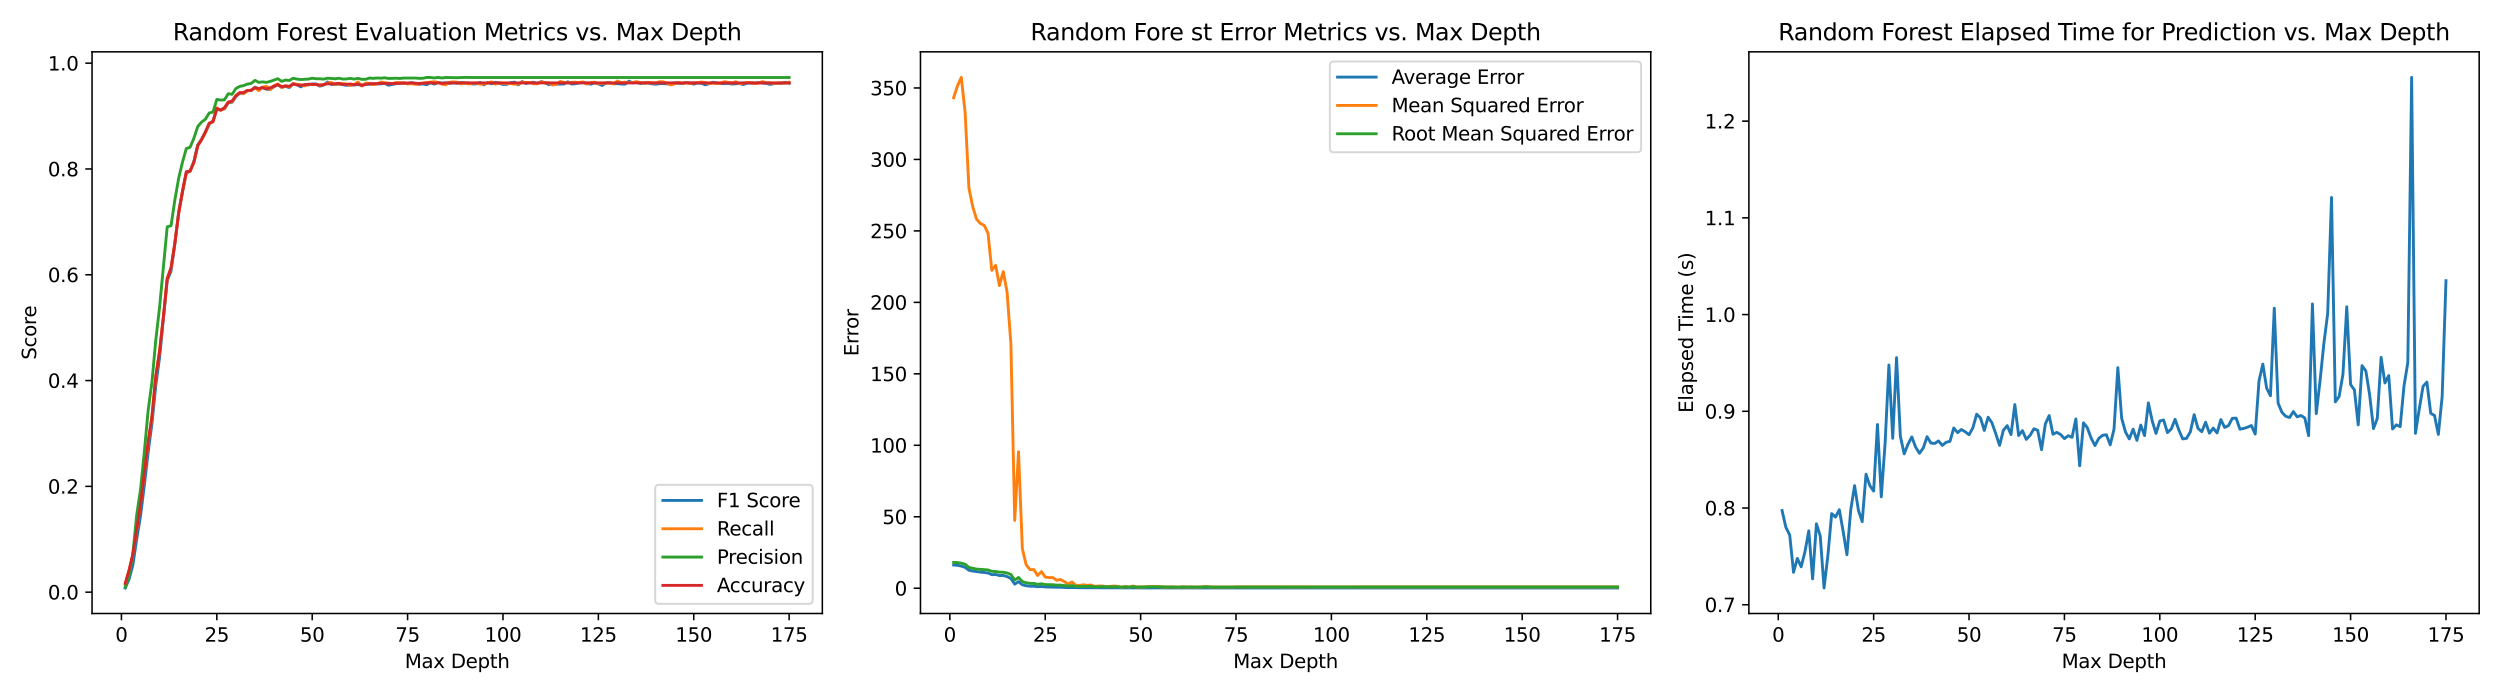 <?xml version="1.0" encoding="utf-8" standalone="no"?>
<!DOCTYPE svg PUBLIC "-//W3C//DTD SVG 1.1//EN"
  "http://www.w3.org/Graphics/SVG/1.1/DTD/svg11.dtd">
<svg xmlns:xlink="http://www.w3.org/1999/xlink" width="1296pt" height="360pt" viewBox="0 0 1296 360" xmlns="http://www.w3.org/2000/svg" version="1.1">
 <defs>
  <style type="text/css">*{stroke-linejoin: round; stroke-linecap: butt}</style>
 </defs>
 <g id="figure_1">
  <g id="patch_1">
   <path d="M 0 360 
L 1296 360 
L 1296 0 
L 0 0 
z
" style="fill: #ffffff"/>
  </g>
  <g id="axes_1">
   <g id="patch_2">
    <path d="M 47.72 318.04 
L 426.3 318.04 
L 426.3 26.88 
L 47.72 26.88 
z
" style="fill: #ffffff"/>
   </g>
   <g id="matplotlib.axis_1">
    <g id="xtick_1">
     <g id="line2d_1">
      <defs>
       <path id="mde688b63c9" d="M 0 0 
L 0 3.5 
" style="stroke: #000000; stroke-width: 0.8"/>
      </defs>
      <g>
       <use xlink:href="#mde688b63c9" x="62.95" y="318.04" style="stroke: #000000; stroke-width: 0.8"/>
      </g>
     </g>
     <g id="text_1">
      <!-- 0 -->
      <g transform="translate(59.769 332.638) scale(0.1 -0.1)">
       <defs>
        <path id="DejaVuSans-30" d="M 2034 4250 
Q 1547 4250 1301 3770 
Q 1056 3291 1056 2328 
Q 1056 1369 1301 889 
Q 1547 409 2034 409 
Q 2525 409 2770 889 
Q 3016 1369 3016 2328 
Q 3016 3291 2770 3770 
Q 2525 4250 2034 4250 
z
M 2034 4750 
Q 2819 4750 3233 4129 
Q 3647 3509 3647 2328 
Q 3647 1150 3233 529 
Q 2819 -91 2034 -91 
Q 1250 -91 836 529 
Q 422 1150 422 2328 
Q 422 3509 836 4129 
Q 1250 4750 2034 4750 
z
" transform="scale(0.016)"/>
       </defs>
       <use xlink:href="#DejaVuSans-30"/>
      </g>
     </g>
    </g>
    <g id="xtick_2">
     <g id="line2d_2">
      <g>
       <use xlink:href="#mde688b63c9" x="112.399" y="318.04" style="stroke: #000000; stroke-width: 0.8"/>
      </g>
     </g>
     <g id="text_2">
      <!-- 25 -->
      <g transform="translate(106.037 332.638) scale(0.1 -0.1)">
       <defs>
        <path id="DejaVuSans-32" d="M 1228 531 
L 3431 531 
L 3431 0 
L 469 0 
L 469 531 
Q 828 903 1448 1529 
Q 2069 2156 2228 2338 
Q 2531 2678 2651 2914 
Q 2772 3150 2772 3378 
Q 2772 3750 2511 3984 
Q 2250 4219 1831 4219 
Q 1534 4219 1204 4116 
Q 875 4013 500 3803 
L 500 4441 
Q 881 4594 1212 4672 
Q 1544 4750 1819 4750 
Q 2544 4750 2975 4387 
Q 3406 4025 3406 3419 
Q 3406 3131 3298 2873 
Q 3191 2616 2906 2266 
Q 2828 2175 2409 1742 
Q 1991 1309 1228 531 
z
" transform="scale(0.016)"/>
        <path id="DejaVuSans-35" d="M 691 4666 
L 3169 4666 
L 3169 4134 
L 1269 4134 
L 1269 2991 
Q 1406 3038 1543 3061 
Q 1681 3084 1819 3084 
Q 2600 3084 3056 2656 
Q 3513 2228 3513 1497 
Q 3513 744 3044 326 
Q 2575 -91 1722 -91 
Q 1428 -91 1123 -41 
Q 819 9 494 109 
L 494 744 
Q 775 591 1075 516 
Q 1375 441 1709 441 
Q 2250 441 2565 725 
Q 2881 1009 2881 1497 
Q 2881 1984 2565 2268 
Q 2250 2553 1709 2553 
Q 1456 2553 1204 2497 
Q 953 2441 691 2322 
L 691 4666 
z
" transform="scale(0.016)"/>
       </defs>
       <use xlink:href="#DejaVuSans-32"/>
       <use xlink:href="#DejaVuSans-35" x="63.623"/>
      </g>
     </g>
    </g>
    <g id="xtick_3">
     <g id="line2d_3">
      <g>
       <use xlink:href="#mde688b63c9" x="161.848" y="318.04" style="stroke: #000000; stroke-width: 0.8"/>
      </g>
     </g>
     <g id="text_3">
      <!-- 50 -->
      <g transform="translate(155.485 332.638) scale(0.1 -0.1)">
       <use xlink:href="#DejaVuSans-35"/>
       <use xlink:href="#DejaVuSans-30" x="63.623"/>
      </g>
     </g>
    </g>
    <g id="xtick_4">
     <g id="line2d_4">
      <g>
       <use xlink:href="#mde688b63c9" x="211.297" y="318.04" style="stroke: #000000; stroke-width: 0.8"/>
      </g>
     </g>
     <g id="text_4">
      <!-- 75 -->
      <g transform="translate(204.934 332.638) scale(0.1 -0.1)">
       <defs>
        <path id="DejaVuSans-37" d="M 525 4666 
L 3525 4666 
L 3525 4397 
L 1831 0 
L 1172 0 
L 2766 4134 
L 525 4134 
L 525 4666 
z
" transform="scale(0.016)"/>
       </defs>
       <use xlink:href="#DejaVuSans-37"/>
       <use xlink:href="#DejaVuSans-35" x="63.623"/>
      </g>
     </g>
    </g>
    <g id="xtick_5">
     <g id="line2d_5">
      <g>
       <use xlink:href="#mde688b63c9" x="260.745" y="318.04" style="stroke: #000000; stroke-width: 0.8"/>
      </g>
     </g>
     <g id="text_5">
      <!-- 100 -->
      <g transform="translate(251.202 332.638) scale(0.1 -0.1)">
       <defs>
        <path id="DejaVuSans-31" d="M 794 531 
L 1825 531 
L 1825 4091 
L 703 3866 
L 703 4441 
L 1819 4666 
L 2450 4666 
L 2450 531 
L 3481 531 
L 3481 0 
L 794 0 
L 794 531 
z
" transform="scale(0.016)"/>
       </defs>
       <use xlink:href="#DejaVuSans-31"/>
       <use xlink:href="#DejaVuSans-30" x="63.623"/>
       <use xlink:href="#DejaVuSans-30" x="127.246"/>
      </g>
     </g>
    </g>
    <g id="xtick_6">
     <g id="line2d_6">
      <g>
       <use xlink:href="#mde688b63c9" x="310.194" y="318.04" style="stroke: #000000; stroke-width: 0.8"/>
      </g>
     </g>
     <g id="text_6">
      <!-- 125 -->
      <g transform="translate(300.65 332.638) scale(0.1 -0.1)">
       <use xlink:href="#DejaVuSans-31"/>
       <use xlink:href="#DejaVuSans-32" x="63.623"/>
       <use xlink:href="#DejaVuSans-35" x="127.246"/>
      </g>
     </g>
    </g>
    <g id="xtick_7">
     <g id="line2d_7">
      <g>
       <use xlink:href="#mde688b63c9" x="359.643" y="318.04" style="stroke: #000000; stroke-width: 0.8"/>
      </g>
     </g>
     <g id="text_7">
      <!-- 150 -->
      <g transform="translate(350.099 332.638) scale(0.1 -0.1)">
       <use xlink:href="#DejaVuSans-31"/>
       <use xlink:href="#DejaVuSans-35" x="63.623"/>
       <use xlink:href="#DejaVuSans-30" x="127.246"/>
      </g>
     </g>
    </g>
    <g id="xtick_8">
     <g id="line2d_8">
      <g>
       <use xlink:href="#mde688b63c9" x="409.092" y="318.04" style="stroke: #000000; stroke-width: 0.8"/>
      </g>
     </g>
     <g id="text_8">
      <!-- 175 -->
      <g transform="translate(399.548 332.638) scale(0.1 -0.1)">
       <use xlink:href="#DejaVuSans-31"/>
       <use xlink:href="#DejaVuSans-37" x="63.623"/>
       <use xlink:href="#DejaVuSans-35" x="127.246"/>
      </g>
     </g>
    </g>
    <g id="text_9">
     <!-- Max Depth -->
     <g transform="translate(209.854 346.317) scale(0.1 -0.1)">
      <defs>
       <path id="DejaVuSans-4d" d="M 628 4666 
L 1569 4666 
L 2759 1491 
L 3956 4666 
L 4897 4666 
L 4897 0 
L 4281 0 
L 4281 4097 
L 3078 897 
L 2444 897 
L 1241 4097 
L 1241 0 
L 628 0 
L 628 4666 
z
" transform="scale(0.016)"/>
       <path id="DejaVuSans-61" d="M 2194 1759 
Q 1497 1759 1228 1600 
Q 959 1441 959 1056 
Q 959 750 1161 570 
Q 1363 391 1709 391 
Q 2188 391 2477 730 
Q 2766 1069 2766 1631 
L 2766 1759 
L 2194 1759 
z
M 3341 1997 
L 3341 0 
L 2766 0 
L 2766 531 
Q 2569 213 2275 61 
Q 1981 -91 1556 -91 
Q 1019 -91 701 211 
Q 384 513 384 1019 
Q 384 1609 779 1909 
Q 1175 2209 1959 2209 
L 2766 2209 
L 2766 2266 
Q 2766 2663 2505 2880 
Q 2244 3097 1772 3097 
Q 1472 3097 1187 3025 
Q 903 2953 641 2809 
L 641 3341 
Q 956 3463 1253 3523 
Q 1550 3584 1831 3584 
Q 2591 3584 2966 3190 
Q 3341 2797 3341 1997 
z
" transform="scale(0.016)"/>
       <path id="DejaVuSans-78" d="M 3513 3500 
L 2247 1797 
L 3578 0 
L 2900 0 
L 1881 1375 
L 863 0 
L 184 0 
L 1544 1831 
L 300 3500 
L 978 3500 
L 1906 2253 
L 2834 3500 
L 3513 3500 
z
" transform="scale(0.016)"/>
       <path id="DejaVuSans-20" transform="scale(0.016)"/>
       <path id="DejaVuSans-44" d="M 1259 4147 
L 1259 519 
L 2022 519 
Q 2988 519 3436 956 
Q 3884 1394 3884 2338 
Q 3884 3275 3436 3711 
Q 2988 4147 2022 4147 
L 1259 4147 
z
M 628 4666 
L 1925 4666 
Q 3281 4666 3915 4102 
Q 4550 3538 4550 2338 
Q 4550 1131 3912 565 
Q 3275 0 1925 0 
L 628 0 
L 628 4666 
z
" transform="scale(0.016)"/>
       <path id="DejaVuSans-65" d="M 3597 1894 
L 3597 1613 
L 953 1613 
Q 991 1019 1311 708 
Q 1631 397 2203 397 
Q 2534 397 2845 478 
Q 3156 559 3463 722 
L 3463 178 
Q 3153 47 2828 -22 
Q 2503 -91 2169 -91 
Q 1331 -91 842 396 
Q 353 884 353 1716 
Q 353 2575 817 3079 
Q 1281 3584 2069 3584 
Q 2775 3584 3186 3129 
Q 3597 2675 3597 1894 
z
M 3022 2063 
Q 3016 2534 2758 2815 
Q 2500 3097 2075 3097 
Q 1594 3097 1305 2825 
Q 1016 2553 972 2059 
L 3022 2063 
z
" transform="scale(0.016)"/>
       <path id="DejaVuSans-70" d="M 1159 525 
L 1159 -1331 
L 581 -1331 
L 581 3500 
L 1159 3500 
L 1159 2969 
Q 1341 3281 1617 3432 
Q 1894 3584 2278 3584 
Q 2916 3584 3314 3078 
Q 3713 2572 3713 1747 
Q 3713 922 3314 415 
Q 2916 -91 2278 -91 
Q 1894 -91 1617 61 
Q 1341 213 1159 525 
z
M 3116 1747 
Q 3116 2381 2855 2742 
Q 2594 3103 2138 3103 
Q 1681 3103 1420 2742 
Q 1159 2381 1159 1747 
Q 1159 1113 1420 752 
Q 1681 391 2138 391 
Q 2594 391 2855 752 
Q 3116 1113 3116 1747 
z
" transform="scale(0.016)"/>
       <path id="DejaVuSans-74" d="M 1172 4494 
L 1172 3500 
L 2356 3500 
L 2356 3053 
L 1172 3053 
L 1172 1153 
Q 1172 725 1289 603 
Q 1406 481 1766 481 
L 2356 481 
L 2356 0 
L 1766 0 
Q 1100 0 847 248 
Q 594 497 594 1153 
L 594 3053 
L 172 3053 
L 172 3500 
L 594 3500 
L 594 4494 
L 1172 4494 
z
" transform="scale(0.016)"/>
       <path id="DejaVuSans-68" d="M 3513 2113 
L 3513 0 
L 2938 0 
L 2938 2094 
Q 2938 2591 2744 2837 
Q 2550 3084 2163 3084 
Q 1697 3084 1428 2787 
Q 1159 2491 1159 1978 
L 1159 0 
L 581 0 
L 581 4863 
L 1159 4863 
L 1159 2956 
Q 1366 3272 1645 3428 
Q 1925 3584 2291 3584 
Q 2894 3584 3203 3211 
Q 3513 2838 3513 2113 
z
" transform="scale(0.016)"/>
      </defs>
      <use xlink:href="#DejaVuSans-4d"/>
      <use xlink:href="#DejaVuSans-61" x="86.279"/>
      <use xlink:href="#DejaVuSans-78" x="147.559"/>
      <use xlink:href="#DejaVuSans-20" x="206.738"/>
      <use xlink:href="#DejaVuSans-44" x="238.525"/>
      <use xlink:href="#DejaVuSans-65" x="315.527"/>
      <use xlink:href="#DejaVuSans-70" x="377.051"/>
      <use xlink:href="#DejaVuSans-74" x="440.527"/>
      <use xlink:href="#DejaVuSans-68" x="479.736"/>
     </g>
    </g>
   </g>
   <g id="matplotlib.axis_2">
    <g id="ytick_1">
     <g id="line2d_9">
      <defs>
       <path id="m9f05875e54" d="M 0 0 
L -3.5 0 
" style="stroke: #000000; stroke-width: 0.8"/>
      </defs>
      <g>
       <use xlink:href="#m9f05875e54" x="47.72" y="306.968" style="stroke: #000000; stroke-width: 0.8"/>
      </g>
     </g>
     <g id="text_10">
      <!-- 0.0 -->
      <g transform="translate(24.817 310.767) scale(0.1 -0.1)">
       <defs>
        <path id="DejaVuSans-2e" d="M 684 794 
L 1344 794 
L 1344 0 
L 684 0 
L 684 794 
z
" transform="scale(0.016)"/>
       </defs>
       <use xlink:href="#DejaVuSans-30"/>
       <use xlink:href="#DejaVuSans-2e" x="63.623"/>
       <use xlink:href="#DejaVuSans-30" x="95.41"/>
      </g>
     </g>
    </g>
    <g id="ytick_2">
     <g id="line2d_10">
      <g>
       <use xlink:href="#m9f05875e54" x="47.72" y="252.126" style="stroke: #000000; stroke-width: 0.8"/>
      </g>
     </g>
     <g id="text_11">
      <!-- 0.2 -->
      <g transform="translate(24.817 255.925) scale(0.1 -0.1)">
       <use xlink:href="#DejaVuSans-30"/>
       <use xlink:href="#DejaVuSans-2e" x="63.623"/>
       <use xlink:href="#DejaVuSans-32" x="95.41"/>
      </g>
     </g>
    </g>
    <g id="ytick_3">
     <g id="line2d_11">
      <g>
       <use xlink:href="#m9f05875e54" x="47.72" y="197.283" style="stroke: #000000; stroke-width: 0.8"/>
      </g>
     </g>
     <g id="text_12">
      <!-- 0.4 -->
      <g transform="translate(24.817 201.083) scale(0.1 -0.1)">
       <defs>
        <path id="DejaVuSans-34" d="M 2419 4116 
L 825 1625 
L 2419 1625 
L 2419 4116 
z
M 2253 4666 
L 3047 4666 
L 3047 1625 
L 3713 1625 
L 3713 1100 
L 3047 1100 
L 3047 0 
L 2419 0 
L 2419 1100 
L 313 1100 
L 313 1709 
L 2253 4666 
z
" transform="scale(0.016)"/>
       </defs>
       <use xlink:href="#DejaVuSans-30"/>
       <use xlink:href="#DejaVuSans-2e" x="63.623"/>
       <use xlink:href="#DejaVuSans-34" x="95.41"/>
      </g>
     </g>
    </g>
    <g id="ytick_4">
     <g id="line2d_12">
      <g>
       <use xlink:href="#m9f05875e54" x="47.72" y="142.441" style="stroke: #000000; stroke-width: 0.8"/>
      </g>
     </g>
     <g id="text_13">
      <!-- 0.6 -->
      <g transform="translate(24.817 146.24) scale(0.1 -0.1)">
       <defs>
        <path id="DejaVuSans-36" d="M 2113 2584 
Q 1688 2584 1439 2293 
Q 1191 2003 1191 1497 
Q 1191 994 1439 701 
Q 1688 409 2113 409 
Q 2538 409 2786 701 
Q 3034 994 3034 1497 
Q 3034 2003 2786 2293 
Q 2538 2584 2113 2584 
z
M 3366 4563 
L 3366 3988 
Q 3128 4100 2886 4159 
Q 2644 4219 2406 4219 
Q 1781 4219 1451 3797 
Q 1122 3375 1075 2522 
Q 1259 2794 1537 2939 
Q 1816 3084 2150 3084 
Q 2853 3084 3261 2657 
Q 3669 2231 3669 1497 
Q 3669 778 3244 343 
Q 2819 -91 2113 -91 
Q 1303 -91 875 529 
Q 447 1150 447 2328 
Q 447 3434 972 4092 
Q 1497 4750 2381 4750 
Q 2619 4750 2861 4703 
Q 3103 4656 3366 4563 
z
" transform="scale(0.016)"/>
       </defs>
       <use xlink:href="#DejaVuSans-30"/>
       <use xlink:href="#DejaVuSans-2e" x="63.623"/>
       <use xlink:href="#DejaVuSans-36" x="95.41"/>
      </g>
     </g>
    </g>
    <g id="ytick_5">
     <g id="line2d_13">
      <g>
       <use xlink:href="#m9f05875e54" x="47.72" y="87.599" style="stroke: #000000; stroke-width: 0.8"/>
      </g>
     </g>
     <g id="text_14">
      <!-- 0.8 -->
      <g transform="translate(24.817 91.398) scale(0.1 -0.1)">
       <defs>
        <path id="DejaVuSans-38" d="M 2034 2216 
Q 1584 2216 1326 1975 
Q 1069 1734 1069 1313 
Q 1069 891 1326 650 
Q 1584 409 2034 409 
Q 2484 409 2743 651 
Q 3003 894 3003 1313 
Q 3003 1734 2745 1975 
Q 2488 2216 2034 2216 
z
M 1403 2484 
Q 997 2584 770 2862 
Q 544 3141 544 3541 
Q 544 4100 942 4425 
Q 1341 4750 2034 4750 
Q 2731 4750 3128 4425 
Q 3525 4100 3525 3541 
Q 3525 3141 3298 2862 
Q 3072 2584 2669 2484 
Q 3125 2378 3379 2068 
Q 3634 1759 3634 1313 
Q 3634 634 3220 271 
Q 2806 -91 2034 -91 
Q 1263 -91 848 271 
Q 434 634 434 1313 
Q 434 1759 690 2068 
Q 947 2378 1403 2484 
z
M 1172 3481 
Q 1172 3119 1398 2916 
Q 1625 2713 2034 2713 
Q 2441 2713 2670 2916 
Q 2900 3119 2900 3481 
Q 2900 3844 2670 4047 
Q 2441 4250 2034 4250 
Q 1625 4250 1398 4047 
Q 1172 3844 1172 3481 
z
" transform="scale(0.016)"/>
       </defs>
       <use xlink:href="#DejaVuSans-30"/>
       <use xlink:href="#DejaVuSans-2e" x="63.623"/>
       <use xlink:href="#DejaVuSans-38" x="95.41"/>
      </g>
     </g>
    </g>
    <g id="ytick_6">
     <g id="line2d_14">
      <g>
       <use xlink:href="#m9f05875e54" x="47.72" y="32.756" style="stroke: #000000; stroke-width: 0.8"/>
      </g>
     </g>
     <g id="text_15">
      <!-- 1.0 -->
      <g transform="translate(24.817 36.556) scale(0.1 -0.1)">
       <use xlink:href="#DejaVuSans-31"/>
       <use xlink:href="#DejaVuSans-2e" x="63.623"/>
       <use xlink:href="#DejaVuSans-30" x="95.41"/>
      </g>
     </g>
    </g>
    <g id="text_16">
     <!-- Score -->
     <g transform="translate(18.737 186.462) rotate(-90) scale(0.1 -0.1)">
      <defs>
       <path id="DejaVuSans-53" d="M 3425 4513 
L 3425 3897 
Q 3066 4069 2747 4153 
Q 2428 4238 2131 4238 
Q 1616 4238 1336 4038 
Q 1056 3838 1056 3469 
Q 1056 3159 1242 3001 
Q 1428 2844 1947 2747 
L 2328 2669 
Q 3034 2534 3370 2195 
Q 3706 1856 3706 1288 
Q 3706 609 3251 259 
Q 2797 -91 1919 -91 
Q 1588 -91 1214 -16 
Q 841 59 441 206 
L 441 856 
Q 825 641 1194 531 
Q 1563 422 1919 422 
Q 2459 422 2753 634 
Q 3047 847 3047 1241 
Q 3047 1584 2836 1778 
Q 2625 1972 2144 2069 
L 1759 2144 
Q 1053 2284 737 2584 
Q 422 2884 422 3419 
Q 422 4038 858 4394 
Q 1294 4750 2059 4750 
Q 2388 4750 2728 4690 
Q 3069 4631 3425 4513 
z
" transform="scale(0.016)"/>
       <path id="DejaVuSans-63" d="M 3122 3366 
L 3122 2828 
Q 2878 2963 2633 3030 
Q 2388 3097 2138 3097 
Q 1578 3097 1268 2742 
Q 959 2388 959 1747 
Q 959 1106 1268 751 
Q 1578 397 2138 397 
Q 2388 397 2633 464 
Q 2878 531 3122 666 
L 3122 134 
Q 2881 22 2623 -34 
Q 2366 -91 2075 -91 
Q 1284 -91 818 406 
Q 353 903 353 1747 
Q 353 2603 823 3093 
Q 1294 3584 2113 3584 
Q 2378 3584 2631 3529 
Q 2884 3475 3122 3366 
z
" transform="scale(0.016)"/>
       <path id="DejaVuSans-6f" d="M 1959 3097 
Q 1497 3097 1228 2736 
Q 959 2375 959 1747 
Q 959 1119 1226 758 
Q 1494 397 1959 397 
Q 2419 397 2687 759 
Q 2956 1122 2956 1747 
Q 2956 2369 2687 2733 
Q 2419 3097 1959 3097 
z
M 1959 3584 
Q 2709 3584 3137 3096 
Q 3566 2609 3566 1747 
Q 3566 888 3137 398 
Q 2709 -91 1959 -91 
Q 1206 -91 779 398 
Q 353 888 353 1747 
Q 353 2609 779 3096 
Q 1206 3584 1959 3584 
z
" transform="scale(0.016)"/>
       <path id="DejaVuSans-72" d="M 2631 2963 
Q 2534 3019 2420 3045 
Q 2306 3072 2169 3072 
Q 1681 3072 1420 2755 
Q 1159 2438 1159 1844 
L 1159 0 
L 581 0 
L 581 3500 
L 1159 3500 
L 1159 2956 
Q 1341 3275 1631 3429 
Q 1922 3584 2338 3584 
Q 2397 3584 2469 3576 
Q 2541 3569 2628 3553 
L 2631 2963 
z
" transform="scale(0.016)"/>
      </defs>
      <use xlink:href="#DejaVuSans-53"/>
      <use xlink:href="#DejaVuSans-63" x="63.477"/>
      <use xlink:href="#DejaVuSans-6f" x="118.457"/>
      <use xlink:href="#DejaVuSans-72" x="179.639"/>
      <use xlink:href="#DejaVuSans-65" x="218.502"/>
     </g>
    </g>
   </g>
   <g id="line2d_15">
    <path d="M 64.928 304.805 
L 66.906 300.255 
L 68.884 292.899 
L 70.862 279.467 
L 72.84 267.494 
L 74.818 251.612 
L 76.796 234.559 
L 78.774 219.556 
L 80.752 199.969 
L 82.73 185.228 
L 86.686 145.334 
L 88.664 140.539 
L 90.642 126.451 
L 92.62 109.886 
L 94.597 99.576 
L 96.575 89.876 
L 98.553 88.614 
L 100.531 83.681 
L 102.509 75.047 
L 104.487 72.24 
L 108.443 64.504 
L 110.421 62.613 
L 112.399 56.729 
L 114.377 56.889 
L 116.355 56.435 
L 118.333 53.282 
L 120.311 53.011 
L 122.289 50.052 
L 124.267 48.34 
L 126.245 48.347 
L 128.223 46.943 
L 130.201 46.86 
L 132.179 45.174 
L 134.156 46.056 
L 136.134 45.404 
L 138.112 46.213 
L 140.09 46.332 
L 142.068 44.901 
L 144.046 43.886 
L 146.024 45.307 
L 148.002 44.766 
L 149.98 45.397 
L 151.958 43.427 
L 153.936 43.934 
L 155.914 45.025 
L 157.892 43.991 
L 159.87 44.034 
L 161.848 43.551 
L 163.826 43.514 
L 165.804 44.659 
L 167.782 44.104 
L 169.76 42.476 
L 171.738 43.726 
L 175.693 43.583 
L 177.671 43.83 
L 179.649 44.234 
L 181.627 44.043 
L 183.605 44.035 
L 185.583 43.86 
L 187.561 44.079 
L 189.539 43.55 
L 191.517 43.66 
L 197.451 43.45 
L 199.429 43.231 
L 201.407 44.183 
L 205.363 43.373 
L 207.341 42.923 
L 209.319 43.252 
L 211.297 43.15 
L 213.275 42.908 
L 215.253 43.234 
L 217.23 43.72 
L 219.208 43.491 
L 221.186 43.925 
L 223.164 42.827 
L 225.142 43.591 
L 227.12 42.761 
L 229.098 43.063 
L 231.076 43.052 
L 233.054 43.233 
L 235.032 42.882 
L 237.01 43.188 
L 238.988 42.775 
L 240.966 43.095 
L 242.944 43.03 
L 244.922 43.549 
L 246.9 43.464 
L 248.878 42.725 
L 250.856 44.001 
L 252.834 42.765 
L 254.812 43.457 
L 256.79 42.675 
L 258.767 43.158 
L 260.745 43.776 
L 262.723 43.735 
L 264.701 42.889 
L 266.679 42.59 
L 268.657 43.967 
L 270.635 42.291 
L 272.613 43.269 
L 274.591 42.853 
L 276.569 42.643 
L 278.547 43.457 
L 280.525 42.316 
L 282.503 42.841 
L 284.481 43.861 
L 286.459 43.164 
L 288.437 43.528 
L 290.415 43.601 
L 292.393 43.534 
L 294.371 42.4 
L 296.349 43.564 
L 298.327 43.395 
L 300.304 42.957 
L 302.282 42.784 
L 304.26 43.15 
L 306.238 43.669 
L 308.216 42.941 
L 310.194 43.492 
L 312.172 44.295 
L 314.15 42.982 
L 316.128 42.856 
L 318.106 43.457 
L 320.084 43.329 
L 322.062 43.577 
L 324.04 43.629 
L 326.018 42.085 
L 327.996 42.93 
L 329.974 42.666 
L 331.952 43.246 
L 333.93 43.002 
L 335.908 42.981 
L 337.886 43.422 
L 339.864 43.674 
L 341.841 43.38 
L 343.819 43.341 
L 345.797 43.485 
L 349.753 43.04 
L 351.731 43.12 
L 353.709 43.41 
L 355.687 42.71 
L 357.665 43.047 
L 359.643 43.602 
L 361.621 43.035 
L 363.599 43.116 
L 365.577 43.987 
L 367.555 43.382 
L 369.533 42.637 
L 373.489 43.351 
L 375.467 43.362 
L 377.445 43.187 
L 379.423 43.573 
L 383.378 43.27 
L 385.356 43.849 
L 387.334 43.047 
L 389.312 43.028 
L 391.29 43.249 
L 393.268 42.783 
L 397.224 43.24 
L 399.202 43.757 
L 401.18 43.382 
L 403.158 43.13 
L 405.136 43.22 
L 407.114 42.669 
L 409.092 43.151 
L 409.092 43.151 
" clip-path="url(#p8aad2760af)" style="fill: none; stroke: #1f77b4; stroke-width: 1.5; stroke-linecap: square"/>
   </g>
   <g id="line2d_16">
    <path d="M 64.928 302.919 
L 66.906 295.639 
L 68.884 287.28 
L 70.862 274.544 
L 72.84 261.066 
L 76.796 229.87 
L 78.774 216.086 
L 80.752 195.486 
L 82.73 181.6 
L 84.708 164.462 
L 86.686 144.066 
L 88.664 139.092 
L 90.642 125.944 
L 92.62 110.387 
L 94.597 99.095 
L 96.575 89.822 
L 98.553 88.367 
L 100.531 84.372 
L 102.509 75.572 
L 104.487 72.391 
L 106.465 68.81 
L 108.443 64.082 
L 110.421 62.992 
L 112.399 55.898 
L 114.377 57.219 
L 116.355 56.279 
L 118.333 52.944 
L 120.311 52.808 
L 122.289 49.386 
L 124.267 48.022 
L 126.245 48.634 
L 128.223 47.137 
L 130.201 46.749 
L 132.179 45.538 
L 134.156 47.019 
L 136.134 45.157 
L 138.112 44.728 
L 140.09 46.437 
L 142.068 44.371 
L 144.046 43.479 
L 146.024 45.395 
L 148.002 44.356 
L 149.98 45.069 
L 151.958 43.365 
L 155.914 43.987 
L 157.892 44.565 
L 159.87 43.674 
L 161.848 43.837 
L 163.826 43.85 
L 165.804 44.163 
L 167.782 43.913 
L 169.76 43.071 
L 171.738 42.746 
L 173.716 43.753 
L 177.671 43.265 
L 179.649 43.611 
L 181.627 44.295 
L 183.605 43.786 
L 185.583 42.492 
L 187.561 44.594 
L 189.539 43.056 
L 191.517 43.208 
L 193.495 43.875 
L 195.473 43.473 
L 197.451 42.529 
L 199.429 42.88 
L 203.385 43.335 
L 205.363 42.76 
L 207.341 42.898 
L 209.319 42.921 
L 211.297 43.555 
L 213.275 43.273 
L 215.253 43.699 
L 217.23 43.569 
L 219.208 43.053 
L 225.142 42.331 
L 227.12 42.75 
L 229.098 43.636 
L 231.076 43.963 
L 233.054 42.632 
L 235.032 42.425 
L 237.01 42.629 
L 238.988 43.544 
L 240.966 42.854 
L 242.944 43.54 
L 244.922 43.185 
L 246.9 43.092 
L 248.878 43.59 
L 250.856 43.609 
L 254.812 42.46 
L 256.79 43.63 
L 258.767 42.867 
L 260.745 43.224 
L 262.723 43.378 
L 264.701 43.253 
L 266.679 43.643 
L 268.657 43.511 
L 270.635 42.594 
L 272.613 42.762 
L 274.591 42.715 
L 276.569 43.442 
L 278.547 43.391 
L 280.525 42.398 
L 282.503 42.962 
L 284.481 42.904 
L 286.459 44.048 
L 288.437 43.709 
L 290.415 42.21 
L 292.393 42.753 
L 294.371 42.93 
L 296.349 42.668 
L 300.304 42.703 
L 302.282 42.479 
L 304.26 43.578 
L 306.238 42.843 
L 308.216 42.594 
L 310.194 43.418 
L 314.15 42.999 
L 316.128 43.08 
L 318.106 43.48 
L 320.084 41.991 
L 322.062 42.891 
L 324.04 42.588 
L 326.018 42.856 
L 327.996 42.779 
L 329.974 42.301 
L 331.952 42.797 
L 333.93 43.153 
L 335.908 42.652 
L 337.886 42.95 
L 339.864 43.075 
L 341.841 42.352 
L 343.819 42.405 
L 345.797 43.166 
L 347.775 44.054 
L 349.753 43.422 
L 351.731 42.639 
L 353.709 43.259 
L 355.687 42.85 
L 357.665 43.31 
L 359.643 42.865 
L 361.621 42.892 
L 363.599 42.531 
L 365.577 42.814 
L 367.555 43.366 
L 369.533 43.023 
L 371.511 43.307 
L 373.489 43.18 
L 375.467 42.325 
L 379.423 43.082 
L 381.4 42.331 
L 383.378 43.414 
L 387.334 42.752 
L 389.312 42.841 
L 391.29 43.284 
L 393.268 43.14 
L 395.246 42.29 
L 397.224 42.949 
L 399.202 42.979 
L 401.18 43.207 
L 403.158 43.172 
L 405.136 42.955 
L 407.114 43.187 
L 409.092 42.637 
L 409.092 42.637 
" clip-path="url(#p8aad2760af)" style="fill: none; stroke: #ff7f0e; stroke-width: 1.5; stroke-linecap: square"/>
   </g>
   <g id="line2d_17">
    <path d="M 64.928 304.461 
L 66.906 298.419 
L 68.884 287.063 
L 70.862 267.003 
L 72.84 253.9 
L 74.818 234.3 
L 76.796 212.834 
L 78.774 198.073 
L 80.752 176.385 
L 82.73 159.215 
L 86.686 117.576 
L 88.664 117.015 
L 90.642 103.673 
L 92.62 92.4 
L 94.597 84.083 
L 96.575 77.02 
L 98.553 76.305 
L 100.531 71.617 
L 102.509 65.585 
L 104.487 63.282 
L 106.465 61.835 
L 108.443 58.579 
L 110.421 58.089 
L 112.399 51.555 
L 114.377 51.876 
L 116.355 51.74 
L 118.333 48.57 
L 120.311 48.895 
L 122.289 45.884 
L 124.267 44.802 
L 126.245 44.384 
L 128.223 43.61 
L 130.201 43.256 
L 132.179 41.663 
L 134.156 42.711 
L 136.134 42.449 
L 138.112 42.713 
L 140.09 42.205 
L 144.046 40.798 
L 146.024 42.186 
L 148.002 41.511 
L 149.98 41.735 
L 151.958 40.565 
L 153.936 41.005 
L 155.914 41.237 
L 159.87 40.981 
L 161.848 40.558 
L 163.826 40.821 
L 165.804 40.843 
L 167.782 41.016 
L 169.76 40.561 
L 171.738 40.647 
L 173.716 40.87 
L 175.693 40.549 
L 177.671 40.99 
L 179.649 40.893 
L 181.627 40.639 
L 183.605 41 
L 185.583 40.63 
L 187.561 41.131 
L 189.539 41.111 
L 191.517 40.469 
L 193.495 40.62 
L 195.473 40.428 
L 197.451 40.521 
L 199.429 40.333 
L 201.407 40.668 
L 205.363 40.552 
L 207.341 40.678 
L 209.319 40.45 
L 215.253 40.45 
L 217.23 40.612 
L 219.208 40.58 
L 221.186 40.149 
L 223.164 40.166 
L 225.142 40.406 
L 227.12 40.137 
L 229.098 40.416 
L 231.076 40.176 
L 237.01 40.29 
L 240.966 40.115 
L 244.922 40.177 
L 409.092 40.177 
L 409.092 40.177 
" clip-path="url(#p8aad2760af)" style="fill: none; stroke: #2ca02c; stroke-width: 1.5; stroke-linecap: square"/>
   </g>
   <g id="line2d_18">
    <path d="M 64.928 302.374 
L 66.906 295.617 
L 68.884 287.347 
L 72.84 261.617 
L 76.796 229.077 
L 78.774 215.78 
L 80.752 195.132 
L 82.73 182.105 
L 84.708 164.16 
L 86.686 144.646 
L 88.664 138.755 
L 90.642 126.16 
L 92.62 110.701 
L 94.597 99.188 
L 96.575 88.972 
L 98.553 88.81 
L 100.531 83.837 
L 102.509 75.513 
L 104.487 72.431 
L 106.465 68.486 
L 108.443 63.837 
L 110.421 63.134 
L 112.399 56.27 
L 114.377 57.08 
L 116.355 55.837 
L 118.333 52.972 
L 120.311 52.378 
L 122.289 49.675 
L 124.267 48.054 
L 126.245 47.999 
L 128.223 46.864 
L 130.201 46.81 
L 132.179 45.459 
L 134.156 45.945 
L 136.134 45.351 
L 138.112 46.108 
L 140.09 45.513 
L 144.046 43.891 
L 146.024 44.918 
L 148.002 44.594 
L 149.98 44.756 
L 151.958 43.513 
L 153.936 44 
L 155.914 44.216 
L 159.87 43.675 
L 163.826 43.783 
L 165.804 44.108 
L 167.782 43.891 
L 169.76 43.405 
L 171.738 43.513 
L 173.716 43.459 
L 175.693 43.189 
L 177.671 43.783 
L 181.627 43.567 
L 183.605 43.945 
L 185.583 43.513 
L 187.561 44.324 
L 189.539 43.783 
L 191.517 43.405 
L 195.473 43.351 
L 197.451 43.189 
L 203.385 43.297 
L 205.363 43.189 
L 207.341 43.243 
L 209.319 42.973 
L 211.297 43.135 
L 213.275 42.973 
L 217.23 43.297 
L 223.164 42.864 
L 225.142 43.135 
L 227.12 42.864 
L 229.098 43.243 
L 231.076 42.973 
L 409.092 42.973 
L 409.092 42.973 
" clip-path="url(#p8aad2760af)" style="fill: none; stroke: #d62728; stroke-width: 1.5; stroke-linecap: square"/>
   </g>
   <g id="patch_3">
    <path d="M 47.72 318.04 
L 47.72 26.88 
" style="fill: none; stroke: #000000; stroke-width: 0.8; stroke-linejoin: miter; stroke-linecap: square"/>
   </g>
   <g id="patch_4">
    <path d="M 426.3 318.04 
L 426.3 26.88 
" style="fill: none; stroke: #000000; stroke-width: 0.8; stroke-linejoin: miter; stroke-linecap: square"/>
   </g>
   <g id="patch_5">
    <path d="M 47.72 318.04 
L 426.3 318.04 
" style="fill: none; stroke: #000000; stroke-width: 0.8; stroke-linejoin: miter; stroke-linecap: square"/>
   </g>
   <g id="patch_6">
    <path d="M 47.72 26.88 
L 426.3 26.88 
" style="fill: none; stroke: #000000; stroke-width: 0.8; stroke-linejoin: miter; stroke-linecap: square"/>
   </g>
   <g id="text_17">
    <!-- Random Forest Evaluation Metrics vs. Max Depth -->
    <g transform="translate(89.623 20.88) scale(0.12 -0.12)">
     <defs>
      <path id="DejaVuSans-52" d="M 2841 2188 
Q 3044 2119 3236 1894 
Q 3428 1669 3622 1275 
L 4263 0 
L 3584 0 
L 2988 1197 
Q 2756 1666 2539 1819 
Q 2322 1972 1947 1972 
L 1259 1972 
L 1259 0 
L 628 0 
L 628 4666 
L 2053 4666 
Q 2853 4666 3247 4331 
Q 3641 3997 3641 3322 
Q 3641 2881 3436 2590 
Q 3231 2300 2841 2188 
z
M 1259 4147 
L 1259 2491 
L 2053 2491 
Q 2509 2491 2742 2702 
Q 2975 2913 2975 3322 
Q 2975 3731 2742 3939 
Q 2509 4147 2053 4147 
L 1259 4147 
z
" transform="scale(0.016)"/>
      <path id="DejaVuSans-6e" d="M 3513 2113 
L 3513 0 
L 2938 0 
L 2938 2094 
Q 2938 2591 2744 2837 
Q 2550 3084 2163 3084 
Q 1697 3084 1428 2787 
Q 1159 2491 1159 1978 
L 1159 0 
L 581 0 
L 581 3500 
L 1159 3500 
L 1159 2956 
Q 1366 3272 1645 3428 
Q 1925 3584 2291 3584 
Q 2894 3584 3203 3211 
Q 3513 2838 3513 2113 
z
" transform="scale(0.016)"/>
      <path id="DejaVuSans-64" d="M 2906 2969 
L 2906 4863 
L 3481 4863 
L 3481 0 
L 2906 0 
L 2906 525 
Q 2725 213 2448 61 
Q 2172 -91 1784 -91 
Q 1150 -91 751 415 
Q 353 922 353 1747 
Q 353 2572 751 3078 
Q 1150 3584 1784 3584 
Q 2172 3584 2448 3432 
Q 2725 3281 2906 2969 
z
M 947 1747 
Q 947 1113 1208 752 
Q 1469 391 1925 391 
Q 2381 391 2643 752 
Q 2906 1113 2906 1747 
Q 2906 2381 2643 2742 
Q 2381 3103 1925 3103 
Q 1469 3103 1208 2742 
Q 947 2381 947 1747 
z
" transform="scale(0.016)"/>
      <path id="DejaVuSans-6d" d="M 3328 2828 
Q 3544 3216 3844 3400 
Q 4144 3584 4550 3584 
Q 5097 3584 5394 3201 
Q 5691 2819 5691 2113 
L 5691 0 
L 5113 0 
L 5113 2094 
Q 5113 2597 4934 2840 
Q 4756 3084 4391 3084 
Q 3944 3084 3684 2787 
Q 3425 2491 3425 1978 
L 3425 0 
L 2847 0 
L 2847 2094 
Q 2847 2600 2669 2842 
Q 2491 3084 2119 3084 
Q 1678 3084 1418 2786 
Q 1159 2488 1159 1978 
L 1159 0 
L 581 0 
L 581 3500 
L 1159 3500 
L 1159 2956 
Q 1356 3278 1631 3431 
Q 1906 3584 2284 3584 
Q 2666 3584 2933 3390 
Q 3200 3197 3328 2828 
z
" transform="scale(0.016)"/>
      <path id="DejaVuSans-46" d="M 628 4666 
L 3309 4666 
L 3309 4134 
L 1259 4134 
L 1259 2759 
L 3109 2759 
L 3109 2228 
L 1259 2228 
L 1259 0 
L 628 0 
L 628 4666 
z
" transform="scale(0.016)"/>
      <path id="DejaVuSans-73" d="M 2834 3397 
L 2834 2853 
Q 2591 2978 2328 3040 
Q 2066 3103 1784 3103 
Q 1356 3103 1142 2972 
Q 928 2841 928 2578 
Q 928 2378 1081 2264 
Q 1234 2150 1697 2047 
L 1894 2003 
Q 2506 1872 2764 1633 
Q 3022 1394 3022 966 
Q 3022 478 2636 193 
Q 2250 -91 1575 -91 
Q 1294 -91 989 -36 
Q 684 19 347 128 
L 347 722 
Q 666 556 975 473 
Q 1284 391 1588 391 
Q 1994 391 2212 530 
Q 2431 669 2431 922 
Q 2431 1156 2273 1281 
Q 2116 1406 1581 1522 
L 1381 1569 
Q 847 1681 609 1914 
Q 372 2147 372 2553 
Q 372 3047 722 3315 
Q 1072 3584 1716 3584 
Q 2034 3584 2315 3537 
Q 2597 3491 2834 3397 
z
" transform="scale(0.016)"/>
      <path id="DejaVuSans-45" d="M 628 4666 
L 3578 4666 
L 3578 4134 
L 1259 4134 
L 1259 2753 
L 3481 2753 
L 3481 2222 
L 1259 2222 
L 1259 531 
L 3634 531 
L 3634 0 
L 628 0 
L 628 4666 
z
" transform="scale(0.016)"/>
      <path id="DejaVuSans-76" d="M 191 3500 
L 800 3500 
L 1894 563 
L 2988 3500 
L 3597 3500 
L 2284 0 
L 1503 0 
L 191 3500 
z
" transform="scale(0.016)"/>
      <path id="DejaVuSans-6c" d="M 603 4863 
L 1178 4863 
L 1178 0 
L 603 0 
L 603 4863 
z
" transform="scale(0.016)"/>
      <path id="DejaVuSans-75" d="M 544 1381 
L 544 3500 
L 1119 3500 
L 1119 1403 
Q 1119 906 1312 657 
Q 1506 409 1894 409 
Q 2359 409 2629 706 
Q 2900 1003 2900 1516 
L 2900 3500 
L 3475 3500 
L 3475 0 
L 2900 0 
L 2900 538 
Q 2691 219 2414 64 
Q 2138 -91 1772 -91 
Q 1169 -91 856 284 
Q 544 659 544 1381 
z
M 1991 3584 
L 1991 3584 
z
" transform="scale(0.016)"/>
      <path id="DejaVuSans-69" d="M 603 3500 
L 1178 3500 
L 1178 0 
L 603 0 
L 603 3500 
z
M 603 4863 
L 1178 4863 
L 1178 4134 
L 603 4134 
L 603 4863 
z
" transform="scale(0.016)"/>
     </defs>
     <use xlink:href="#DejaVuSans-52"/>
     <use xlink:href="#DejaVuSans-61" x="67.232"/>
     <use xlink:href="#DejaVuSans-6e" x="128.512"/>
     <use xlink:href="#DejaVuSans-64" x="191.891"/>
     <use xlink:href="#DejaVuSans-6f" x="255.367"/>
     <use xlink:href="#DejaVuSans-6d" x="316.549"/>
     <use xlink:href="#DejaVuSans-20" x="413.961"/>
     <use xlink:href="#DejaVuSans-46" x="445.748"/>
     <use xlink:href="#DejaVuSans-6f" x="499.643"/>
     <use xlink:href="#DejaVuSans-72" x="560.824"/>
     <use xlink:href="#DejaVuSans-65" x="599.688"/>
     <use xlink:href="#DejaVuSans-73" x="661.211"/>
     <use xlink:href="#DejaVuSans-74" x="713.311"/>
     <use xlink:href="#DejaVuSans-20" x="752.52"/>
     <use xlink:href="#DejaVuSans-45" x="784.307"/>
     <use xlink:href="#DejaVuSans-76" x="847.49"/>
     <use xlink:href="#DejaVuSans-61" x="906.67"/>
     <use xlink:href="#DejaVuSans-6c" x="967.949"/>
     <use xlink:href="#DejaVuSans-75" x="995.732"/>
     <use xlink:href="#DejaVuSans-61" x="1059.111"/>
     <use xlink:href="#DejaVuSans-74" x="1120.391"/>
     <use xlink:href="#DejaVuSans-69" x="1159.6"/>
     <use xlink:href="#DejaVuSans-6f" x="1187.383"/>
     <use xlink:href="#DejaVuSans-6e" x="1248.564"/>
     <use xlink:href="#DejaVuSans-20" x="1311.943"/>
     <use xlink:href="#DejaVuSans-4d" x="1343.73"/>
     <use xlink:href="#DejaVuSans-65" x="1430.01"/>
     <use xlink:href="#DejaVuSans-74" x="1491.533"/>
     <use xlink:href="#DejaVuSans-72" x="1530.742"/>
     <use xlink:href="#DejaVuSans-69" x="1571.855"/>
     <use xlink:href="#DejaVuSans-63" x="1599.639"/>
     <use xlink:href="#DejaVuSans-73" x="1654.619"/>
     <use xlink:href="#DejaVuSans-20" x="1706.719"/>
     <use xlink:href="#DejaVuSans-76" x="1738.506"/>
     <use xlink:href="#DejaVuSans-73" x="1797.686"/>
     <use xlink:href="#DejaVuSans-2e" x="1849.785"/>
     <use xlink:href="#DejaVuSans-20" x="1881.572"/>
     <use xlink:href="#DejaVuSans-4d" x="1913.359"/>
     <use xlink:href="#DejaVuSans-61" x="1999.639"/>
     <use xlink:href="#DejaVuSans-78" x="2060.918"/>
     <use xlink:href="#DejaVuSans-20" x="2120.098"/>
     <use xlink:href="#DejaVuSans-44" x="2151.885"/>
     <use xlink:href="#DejaVuSans-65" x="2228.887"/>
     <use xlink:href="#DejaVuSans-70" x="2290.41"/>
     <use xlink:href="#DejaVuSans-74" x="2353.887"/>
     <use xlink:href="#DejaVuSans-68" x="2393.096"/>
    </g>
   </g>
   <g id="legend_1">
    <g id="patch_7">
     <path d="M 341.644 313.04 
L 419.3 313.04 
Q 421.3 313.04 421.3 311.04 
L 421.3 253.327 
Q 421.3 251.327 419.3 251.327 
L 341.644 251.327 
Q 339.644 251.327 339.644 253.327 
L 339.644 311.04 
Q 339.644 313.04 341.644 313.04 
z
" style="fill: #ffffff; opacity: 0.8; stroke: #cccccc; stroke-linejoin: miter"/>
    </g>
    <g id="line2d_19">
     <path d="M 343.644 259.426 
L 353.644 259.426 
L 363.644 259.426 
" style="fill: none; stroke: #1f77b4; stroke-width: 1.5; stroke-linecap: square"/>
    </g>
    <g id="text_18">
     <!-- F1 Score -->
     <g transform="translate(371.644 262.926) scale(0.1 -0.1)">
      <use xlink:href="#DejaVuSans-46"/>
      <use xlink:href="#DejaVuSans-31" x="57.52"/>
      <use xlink:href="#DejaVuSans-20" x="121.143"/>
      <use xlink:href="#DejaVuSans-53" x="152.93"/>
      <use xlink:href="#DejaVuSans-63" x="216.406"/>
      <use xlink:href="#DejaVuSans-6f" x="271.387"/>
      <use xlink:href="#DejaVuSans-72" x="332.568"/>
      <use xlink:href="#DejaVuSans-65" x="371.432"/>
     </g>
    </g>
    <g id="line2d_20">
     <path d="M 343.644 274.104 
L 353.644 274.104 
L 363.644 274.104 
" style="fill: none; stroke: #ff7f0e; stroke-width: 1.5; stroke-linecap: square"/>
    </g>
    <g id="text_19">
     <!-- Recall -->
     <g transform="translate(371.644 277.604) scale(0.1 -0.1)">
      <use xlink:href="#DejaVuSans-52"/>
      <use xlink:href="#DejaVuSans-65" x="64.982"/>
      <use xlink:href="#DejaVuSans-63" x="126.506"/>
      <use xlink:href="#DejaVuSans-61" x="181.486"/>
      <use xlink:href="#DejaVuSans-6c" x="242.766"/>
      <use xlink:href="#DejaVuSans-6c" x="270.549"/>
     </g>
    </g>
    <g id="line2d_21">
     <path d="M 343.644 288.782 
L 353.644 288.782 
L 363.644 288.782 
" style="fill: none; stroke: #2ca02c; stroke-width: 1.5; stroke-linecap: square"/>
    </g>
    <g id="text_20">
     <!-- Precision -->
     <g transform="translate(371.644 292.282) scale(0.1 -0.1)">
      <defs>
       <path id="DejaVuSans-50" d="M 1259 4147 
L 1259 2394 
L 2053 2394 
Q 2494 2394 2734 2622 
Q 2975 2850 2975 3272 
Q 2975 3691 2734 3919 
Q 2494 4147 2053 4147 
L 1259 4147 
z
M 628 4666 
L 2053 4666 
Q 2838 4666 3239 4311 
Q 3641 3956 3641 3272 
Q 3641 2581 3239 2228 
Q 2838 1875 2053 1875 
L 1259 1875 
L 1259 0 
L 628 0 
L 628 4666 
z
" transform="scale(0.016)"/>
      </defs>
      <use xlink:href="#DejaVuSans-50"/>
      <use xlink:href="#DejaVuSans-72" x="58.553"/>
      <use xlink:href="#DejaVuSans-65" x="97.416"/>
      <use xlink:href="#DejaVuSans-63" x="158.939"/>
      <use xlink:href="#DejaVuSans-69" x="213.92"/>
      <use xlink:href="#DejaVuSans-73" x="241.703"/>
      <use xlink:href="#DejaVuSans-69" x="293.803"/>
      <use xlink:href="#DejaVuSans-6f" x="321.586"/>
      <use xlink:href="#DejaVuSans-6e" x="382.768"/>
     </g>
    </g>
    <g id="line2d_22">
     <path d="M 343.644 303.46 
L 353.644 303.46 
L 363.644 303.46 
" style="fill: none; stroke: #d62728; stroke-width: 1.5; stroke-linecap: square"/>
    </g>
    <g id="text_21">
     <!-- Accuracy -->
     <g transform="translate(371.644 306.96) scale(0.1 -0.1)">
      <defs>
       <path id="DejaVuSans-41" d="M 2188 4044 
L 1331 1722 
L 3047 1722 
L 2188 4044 
z
M 1831 4666 
L 2547 4666 
L 4325 0 
L 3669 0 
L 3244 1197 
L 1141 1197 
L 716 0 
L 50 0 
L 1831 4666 
z
" transform="scale(0.016)"/>
       <path id="DejaVuSans-79" d="M 2059 -325 
Q 1816 -950 1584 -1140 
Q 1353 -1331 966 -1331 
L 506 -1331 
L 506 -850 
L 844 -850 
Q 1081 -850 1212 -737 
Q 1344 -625 1503 -206 
L 1606 56 
L 191 3500 
L 800 3500 
L 1894 763 
L 2988 3500 
L 3597 3500 
L 2059 -325 
z
" transform="scale(0.016)"/>
      </defs>
      <use xlink:href="#DejaVuSans-41"/>
      <use xlink:href="#DejaVuSans-63" x="66.658"/>
      <use xlink:href="#DejaVuSans-63" x="121.639"/>
      <use xlink:href="#DejaVuSans-75" x="176.619"/>
      <use xlink:href="#DejaVuSans-72" x="239.998"/>
      <use xlink:href="#DejaVuSans-61" x="281.111"/>
      <use xlink:href="#DejaVuSans-63" x="342.391"/>
      <use xlink:href="#DejaVuSans-79" x="397.371"/>
     </g>
    </g>
   </g>
  </g>
  <g id="axes_2">
   <g id="patch_8">
    <path d="M 477.17 318.04 
L 855.75 318.04 
L 855.75 26.88 
L 477.17 26.88 
z
" style="fill: #ffffff"/>
   </g>
   <g id="matplotlib.axis_3">
    <g id="xtick_9">
     <g id="line2d_23">
      <g>
       <use xlink:href="#mde688b63c9" x="492.4" y="318.04" style="stroke: #000000; stroke-width: 0.8"/>
      </g>
     </g>
     <g id="text_22">
      <!-- 0 -->
      <g transform="translate(489.219 332.638) scale(0.1 -0.1)">
       <use xlink:href="#DejaVuSans-30"/>
      </g>
     </g>
    </g>
    <g id="xtick_10">
     <g id="line2d_24">
      <g>
       <use xlink:href="#mde688b63c9" x="541.849" y="318.04" style="stroke: #000000; stroke-width: 0.8"/>
      </g>
     </g>
     <g id="text_23">
      <!-- 25 -->
      <g transform="translate(535.487 332.638) scale(0.1 -0.1)">
       <use xlink:href="#DejaVuSans-32"/>
       <use xlink:href="#DejaVuSans-35" x="63.623"/>
      </g>
     </g>
    </g>
    <g id="xtick_11">
     <g id="line2d_25">
      <g>
       <use xlink:href="#mde688b63c9" x="591.298" y="318.04" style="stroke: #000000; stroke-width: 0.8"/>
      </g>
     </g>
     <g id="text_24">
      <!-- 50 -->
      <g transform="translate(584.935 332.638) scale(0.1 -0.1)">
       <use xlink:href="#DejaVuSans-35"/>
       <use xlink:href="#DejaVuSans-30" x="63.623"/>
      </g>
     </g>
    </g>
    <g id="xtick_12">
     <g id="line2d_26">
      <g>
       <use xlink:href="#mde688b63c9" x="640.747" y="318.04" style="stroke: #000000; stroke-width: 0.8"/>
      </g>
     </g>
     <g id="text_25">
      <!-- 75 -->
      <g transform="translate(634.384 332.638) scale(0.1 -0.1)">
       <use xlink:href="#DejaVuSans-37"/>
       <use xlink:href="#DejaVuSans-35" x="63.623"/>
      </g>
     </g>
    </g>
    <g id="xtick_13">
     <g id="line2d_27">
      <g>
       <use xlink:href="#mde688b63c9" x="690.195" y="318.04" style="stroke: #000000; stroke-width: 0.8"/>
      </g>
     </g>
     <g id="text_26">
      <!-- 100 -->
      <g transform="translate(680.652 332.638) scale(0.1 -0.1)">
       <use xlink:href="#DejaVuSans-31"/>
       <use xlink:href="#DejaVuSans-30" x="63.623"/>
       <use xlink:href="#DejaVuSans-30" x="127.246"/>
      </g>
     </g>
    </g>
    <g id="xtick_14">
     <g id="line2d_28">
      <g>
       <use xlink:href="#mde688b63c9" x="739.644" y="318.04" style="stroke: #000000; stroke-width: 0.8"/>
      </g>
     </g>
     <g id="text_27">
      <!-- 125 -->
      <g transform="translate(730.1 332.638) scale(0.1 -0.1)">
       <use xlink:href="#DejaVuSans-31"/>
       <use xlink:href="#DejaVuSans-32" x="63.623"/>
       <use xlink:href="#DejaVuSans-35" x="127.246"/>
      </g>
     </g>
    </g>
    <g id="xtick_15">
     <g id="line2d_29">
      <g>
       <use xlink:href="#mde688b63c9" x="789.093" y="318.04" style="stroke: #000000; stroke-width: 0.8"/>
      </g>
     </g>
     <g id="text_28">
      <!-- 150 -->
      <g transform="translate(779.549 332.638) scale(0.1 -0.1)">
       <use xlink:href="#DejaVuSans-31"/>
       <use xlink:href="#DejaVuSans-35" x="63.623"/>
       <use xlink:href="#DejaVuSans-30" x="127.246"/>
      </g>
     </g>
    </g>
    <g id="xtick_16">
     <g id="line2d_30">
      <g>
       <use xlink:href="#mde688b63c9" x="838.542" y="318.04" style="stroke: #000000; stroke-width: 0.8"/>
      </g>
     </g>
     <g id="text_29">
      <!-- 175 -->
      <g transform="translate(828.998 332.638) scale(0.1 -0.1)">
       <use xlink:href="#DejaVuSans-31"/>
       <use xlink:href="#DejaVuSans-37" x="63.623"/>
       <use xlink:href="#DejaVuSans-35" x="127.246"/>
      </g>
     </g>
    </g>
    <g id="text_30">
     <!-- Max Depth -->
     <g transform="translate(639.304 346.317) scale(0.1 -0.1)">
      <use xlink:href="#DejaVuSans-4d"/>
      <use xlink:href="#DejaVuSans-61" x="86.279"/>
      <use xlink:href="#DejaVuSans-78" x="147.559"/>
      <use xlink:href="#DejaVuSans-20" x="206.738"/>
      <use xlink:href="#DejaVuSans-44" x="238.525"/>
      <use xlink:href="#DejaVuSans-65" x="315.527"/>
      <use xlink:href="#DejaVuSans-70" x="377.051"/>
      <use xlink:href="#DejaVuSans-74" x="440.527"/>
      <use xlink:href="#DejaVuSans-68" x="479.736"/>
     </g>
    </g>
   </g>
   <g id="matplotlib.axis_4">
    <g id="ytick_7">
     <g id="line2d_31">
      <g>
       <use xlink:href="#m9f05875e54" x="477.17" y="304.938" style="stroke: #000000; stroke-width: 0.8"/>
      </g>
     </g>
     <g id="text_31">
      <!-- 0 -->
      <g transform="translate(463.808 308.737) scale(0.1 -0.1)">
       <use xlink:href="#DejaVuSans-30"/>
      </g>
     </g>
    </g>
    <g id="ytick_8">
     <g id="line2d_32">
      <g>
       <use xlink:href="#m9f05875e54" x="477.17" y="267.89" style="stroke: #000000; stroke-width: 0.8"/>
      </g>
     </g>
     <g id="text_32">
      <!-- 50 -->
      <g transform="translate(457.445 271.689) scale(0.1 -0.1)">
       <use xlink:href="#DejaVuSans-35"/>
       <use xlink:href="#DejaVuSans-30" x="63.623"/>
      </g>
     </g>
    </g>
    <g id="ytick_9">
     <g id="line2d_33">
      <g>
       <use xlink:href="#m9f05875e54" x="477.17" y="230.842" style="stroke: #000000; stroke-width: 0.8"/>
      </g>
     </g>
     <g id="text_33">
      <!-- 100 -->
      <g transform="translate(451.082 234.641) scale(0.1 -0.1)">
       <use xlink:href="#DejaVuSans-31"/>
       <use xlink:href="#DejaVuSans-30" x="63.623"/>
       <use xlink:href="#DejaVuSans-30" x="127.246"/>
      </g>
     </g>
    </g>
    <g id="ytick_10">
     <g id="line2d_34">
      <g>
       <use xlink:href="#m9f05875e54" x="477.17" y="193.793" style="stroke: #000000; stroke-width: 0.8"/>
      </g>
     </g>
     <g id="text_34">
      <!-- 150 -->
      <g transform="translate(451.082 197.593) scale(0.1 -0.1)">
       <use xlink:href="#DejaVuSans-31"/>
       <use xlink:href="#DejaVuSans-35" x="63.623"/>
       <use xlink:href="#DejaVuSans-30" x="127.246"/>
      </g>
     </g>
    </g>
    <g id="ytick_11">
     <g id="line2d_35">
      <g>
       <use xlink:href="#m9f05875e54" x="477.17" y="156.745" style="stroke: #000000; stroke-width: 0.8"/>
      </g>
     </g>
     <g id="text_35">
      <!-- 200 -->
      <g transform="translate(451.082 160.544) scale(0.1 -0.1)">
       <use xlink:href="#DejaVuSans-32"/>
       <use xlink:href="#DejaVuSans-30" x="63.623"/>
       <use xlink:href="#DejaVuSans-30" x="127.246"/>
      </g>
     </g>
    </g>
    <g id="ytick_12">
     <g id="line2d_36">
      <g>
       <use xlink:href="#m9f05875e54" x="477.17" y="119.697" style="stroke: #000000; stroke-width: 0.8"/>
      </g>
     </g>
     <g id="text_36">
      <!-- 250 -->
      <g transform="translate(451.082 123.496) scale(0.1 -0.1)">
       <use xlink:href="#DejaVuSans-32"/>
       <use xlink:href="#DejaVuSans-35" x="63.623"/>
       <use xlink:href="#DejaVuSans-30" x="127.246"/>
      </g>
     </g>
    </g>
    <g id="ytick_13">
     <g id="line2d_37">
      <g>
       <use xlink:href="#m9f05875e54" x="477.17" y="82.649" style="stroke: #000000; stroke-width: 0.8"/>
      </g>
     </g>
     <g id="text_37">
      <!-- 300 -->
      <g transform="translate(451.082 86.448) scale(0.1 -0.1)">
       <defs>
        <path id="DejaVuSans-33" d="M 2597 2516 
Q 3050 2419 3304 2112 
Q 3559 1806 3559 1356 
Q 3559 666 3084 287 
Q 2609 -91 1734 -91 
Q 1441 -91 1130 -33 
Q 819 25 488 141 
L 488 750 
Q 750 597 1062 519 
Q 1375 441 1716 441 
Q 2309 441 2620 675 
Q 2931 909 2931 1356 
Q 2931 1769 2642 2001 
Q 2353 2234 1838 2234 
L 1294 2234 
L 1294 2753 
L 1863 2753 
Q 2328 2753 2575 2939 
Q 2822 3125 2822 3475 
Q 2822 3834 2567 4026 
Q 2313 4219 1838 4219 
Q 1578 4219 1281 4162 
Q 984 4106 628 3988 
L 628 4550 
Q 988 4650 1302 4700 
Q 1616 4750 1894 4750 
Q 2613 4750 3031 4423 
Q 3450 4097 3450 3541 
Q 3450 3153 3228 2886 
Q 3006 2619 2597 2516 
z
" transform="scale(0.016)"/>
       </defs>
       <use xlink:href="#DejaVuSans-33"/>
       <use xlink:href="#DejaVuSans-30" x="63.623"/>
       <use xlink:href="#DejaVuSans-30" x="127.246"/>
      </g>
     </g>
    </g>
    <g id="ytick_14">
     <g id="line2d_38">
      <g>
       <use xlink:href="#m9f05875e54" x="477.17" y="45.601" style="stroke: #000000; stroke-width: 0.8"/>
      </g>
     </g>
     <g id="text_38">
      <!-- 350 -->
      <g transform="translate(451.082 49.4) scale(0.1 -0.1)">
       <use xlink:href="#DejaVuSans-33"/>
       <use xlink:href="#DejaVuSans-35" x="63.623"/>
       <use xlink:href="#DejaVuSans-30" x="127.246"/>
      </g>
     </g>
    </g>
    <g id="text_39">
     <!-- Error -->
     <g transform="translate(445.003 184.645) rotate(-90) scale(0.1 -0.1)">
      <use xlink:href="#DejaVuSans-45"/>
      <use xlink:href="#DejaVuSans-72" x="63.184"/>
      <use xlink:href="#DejaVuSans-72" x="102.547"/>
      <use xlink:href="#DejaVuSans-6f" x="141.41"/>
      <use xlink:href="#DejaVuSans-72" x="202.592"/>
     </g>
    </g>
   </g>
   <g id="line2d_39">
    <path d="M 494.378 292.894 
L 496.356 293.036 
L 498.334 293.462 
L 500.312 294.12 
L 502.29 295.597 
L 504.268 296.034 
L 508.224 296.571 
L 512.18 297.01 
L 514.158 297.913 
L 516.136 297.811 
L 518.114 298.375 
L 520.092 298.309 
L 522.07 298.89 
L 524.047 299.859 
L 526.025 302.802 
L 528.003 301.522 
L 529.981 303.134 
L 531.959 303.642 
L 533.937 303.88 
L 535.915 303.889 
L 537.893 304.147 
L 539.871 304.026 
L 541.849 304.264 
L 547.783 304.425 
L 549.761 304.397 
L 553.717 304.636 
L 555.695 304.573 
L 559.651 304.672 
L 593.276 304.785 
L 601.188 304.772 
L 615.033 304.798 
L 624.923 304.779 
L 660.526 304.789 
L 771.291 304.787 
L 838.542 304.787 
L 838.542 304.787 
" clip-path="url(#p0b46e2cfeb)" style="fill: none; stroke: #1f77b4; stroke-width: 1.5; stroke-linecap: square"/>
   </g>
   <g id="line2d_40">
    <path d="M 494.378 50.658 
L 496.356 44.513 
L 498.334 40.115 
L 500.312 58.243 
L 502.29 97.535 
L 504.268 107.171 
L 506.246 113.638 
L 508.224 115.823 
L 510.202 116.826 
L 512.18 120.879 
L 514.158 140.155 
L 516.136 137.553 
L 518.114 148.086 
L 520.092 140.784 
L 522.07 151.441 
L 524.047 178.314 
L 526.025 269.763 
L 528.003 234.199 
L 529.981 284.417 
L 531.959 292.791 
L 533.937 295.268 
L 535.915 295.255 
L 537.893 298.329 
L 539.871 296.327 
L 541.849 299.147 
L 543.827 299.397 
L 545.805 299.435 
L 547.783 300.792 
L 549.761 300.42 
L 551.739 301.495 
L 553.717 302.791 
L 555.695 301.701 
L 557.673 303.401 
L 559.651 303.463 
L 561.629 303.168 
L 563.606 303.434 
L 565.584 303.262 
L 567.562 304.007 
L 569.54 303.758 
L 571.518 303.775 
L 573.496 304.151 
L 575.474 304.019 
L 577.452 303.769 
L 579.43 303.99 
L 581.408 304.406 
L 583.386 304.029 
L 585.364 304.351 
L 587.342 303.785 
L 589.32 304.319 
L 591.298 304.237 
L 593.276 304.315 
L 595.254 304.032 
L 601.188 304.073 
L 603.166 304.333 
L 605.143 304.379 
L 607.121 304.208 
L 611.077 304.431 
L 613.055 304.183 
L 615.033 304.386 
L 617.011 304.267 
L 620.967 304.384 
L 624.923 304.051 
L 626.901 304.269 
L 630.857 304.311 
L 636.791 304.315 
L 638.769 304.339 
L 640.747 304.219 
L 646.68 304.229 
L 725.799 304.251 
L 838.542 304.251 
L 838.542 304.251 
" clip-path="url(#p0b46e2cfeb)" style="fill: none; stroke: #ff7f0e; stroke-width: 1.5; stroke-linecap: square"/>
   </g>
   <g id="line2d_41">
    <path d="M 494.378 291.56 
L 496.356 291.653 
L 498.334 291.95 
L 500.312 292.494 
L 502.29 294.17 
L 506.246 295.018 
L 512.18 295.452 
L 514.158 296.154 
L 516.136 296.278 
L 518.114 296.623 
L 520.092 296.65 
L 522.07 297.047 
L 524.047 297.812 
L 526.025 300.664 
L 528.003 299.371 
L 529.981 301.465 
L 531.959 302.121 
L 533.937 302.423 
L 535.915 302.455 
L 537.893 302.893 
L 539.871 302.639 
L 541.849 303.045 
L 545.805 303.118 
L 547.783 303.343 
L 549.761 303.299 
L 553.717 303.797 
L 555.695 303.545 
L 557.673 303.994 
L 565.584 304.01 
L 567.562 304.218 
L 571.518 304.112 
L 575.474 304.226 
L 579.43 304.174 
L 581.408 304.378 
L 583.386 304.243 
L 585.364 304.347 
L 587.342 304.11 
L 589.32 304.347 
L 597.232 304.188 
L 611.077 304.371 
L 613.055 304.291 
L 617.011 304.32 
L 622.945 304.32 
L 624.923 304.198 
L 628.879 304.35 
L 713.931 304.3 
L 838.542 304.3 
L 838.542 304.3 
" clip-path="url(#p0b46e2cfeb)" style="fill: none; stroke: #2ca02c; stroke-width: 1.5; stroke-linecap: square"/>
   </g>
   <g id="patch_9">
    <path d="M 477.17 318.04 
L 477.17 26.88 
" style="fill: none; stroke: #000000; stroke-width: 0.8; stroke-linejoin: miter; stroke-linecap: square"/>
   </g>
   <g id="patch_10">
    <path d="M 855.75 318.04 
L 855.75 26.88 
" style="fill: none; stroke: #000000; stroke-width: 0.8; stroke-linejoin: miter; stroke-linecap: square"/>
   </g>
   <g id="patch_11">
    <path d="M 477.17 318.04 
L 855.75 318.04 
" style="fill: none; stroke: #000000; stroke-width: 0.8; stroke-linejoin: miter; stroke-linecap: square"/>
   </g>
   <g id="patch_12">
    <path d="M 477.17 26.88 
L 855.75 26.88 
" style="fill: none; stroke: #000000; stroke-width: 0.8; stroke-linejoin: miter; stroke-linecap: square"/>
   </g>
   <g id="text_40">
    <!-- Random Fore st Error Metrics vs. Max Depth -->
    <g transform="translate(534.202 20.88) scale(0.12 -0.12)">
     <use xlink:href="#DejaVuSans-52"/>
     <use xlink:href="#DejaVuSans-61" x="67.232"/>
     <use xlink:href="#DejaVuSans-6e" x="128.512"/>
     <use xlink:href="#DejaVuSans-64" x="191.891"/>
     <use xlink:href="#DejaVuSans-6f" x="255.367"/>
     <use xlink:href="#DejaVuSans-6d" x="316.549"/>
     <use xlink:href="#DejaVuSans-20" x="413.961"/>
     <use xlink:href="#DejaVuSans-46" x="445.748"/>
     <use xlink:href="#DejaVuSans-6f" x="499.643"/>
     <use xlink:href="#DejaVuSans-72" x="560.824"/>
     <use xlink:href="#DejaVuSans-65" x="599.688"/>
     <use xlink:href="#DejaVuSans-20" x="661.211"/>
     <use xlink:href="#DejaVuSans-73" x="692.998"/>
     <use xlink:href="#DejaVuSans-74" x="745.098"/>
     <use xlink:href="#DejaVuSans-20" x="784.307"/>
     <use xlink:href="#DejaVuSans-45" x="816.094"/>
     <use xlink:href="#DejaVuSans-72" x="879.277"/>
     <use xlink:href="#DejaVuSans-72" x="918.641"/>
     <use xlink:href="#DejaVuSans-6f" x="957.504"/>
     <use xlink:href="#DejaVuSans-72" x="1018.686"/>
     <use xlink:href="#DejaVuSans-20" x="1059.799"/>
     <use xlink:href="#DejaVuSans-4d" x="1091.586"/>
     <use xlink:href="#DejaVuSans-65" x="1177.865"/>
     <use xlink:href="#DejaVuSans-74" x="1239.389"/>
     <use xlink:href="#DejaVuSans-72" x="1278.598"/>
     <use xlink:href="#DejaVuSans-69" x="1319.711"/>
     <use xlink:href="#DejaVuSans-63" x="1347.494"/>
     <use xlink:href="#DejaVuSans-73" x="1402.475"/>
     <use xlink:href="#DejaVuSans-20" x="1454.574"/>
     <use xlink:href="#DejaVuSans-76" x="1486.361"/>
     <use xlink:href="#DejaVuSans-73" x="1545.541"/>
     <use xlink:href="#DejaVuSans-2e" x="1597.641"/>
     <use xlink:href="#DejaVuSans-20" x="1629.428"/>
     <use xlink:href="#DejaVuSans-4d" x="1661.215"/>
     <use xlink:href="#DejaVuSans-61" x="1747.494"/>
     <use xlink:href="#DejaVuSans-78" x="1808.773"/>
     <use xlink:href="#DejaVuSans-20" x="1867.953"/>
     <use xlink:href="#DejaVuSans-44" x="1899.74"/>
     <use xlink:href="#DejaVuSans-65" x="1976.742"/>
     <use xlink:href="#DejaVuSans-70" x="2038.266"/>
     <use xlink:href="#DejaVuSans-74" x="2101.742"/>
     <use xlink:href="#DejaVuSans-68" x="2140.951"/>
    </g>
   </g>
   <g id="legend_2">
    <g id="patch_13">
     <path d="M 691.392 78.914 
L 848.75 78.914 
Q 850.75 78.914 850.75 76.914 
L 850.75 33.88 
Q 850.75 31.88 848.75 31.88 
L 691.392 31.88 
Q 689.392 31.88 689.392 33.88 
L 689.392 76.914 
Q 689.392 78.914 691.392 78.914 
z
" style="fill: #ffffff; opacity: 0.8; stroke: #cccccc; stroke-linejoin: miter"/>
    </g>
    <g id="line2d_42">
     <path d="M 693.392 39.978 
L 703.392 39.978 
L 713.392 39.978 
" style="fill: none; stroke: #1f77b4; stroke-width: 1.5; stroke-linecap: square"/>
    </g>
    <g id="text_41">
     <!-- Average Error -->
     <g transform="translate(721.392 43.478) scale(0.1 -0.1)">
      <defs>
       <path id="DejaVuSans-67" d="M 2906 1791 
Q 2906 2416 2648 2759 
Q 2391 3103 1925 3103 
Q 1463 3103 1205 2759 
Q 947 2416 947 1791 
Q 947 1169 1205 825 
Q 1463 481 1925 481 
Q 2391 481 2648 825 
Q 2906 1169 2906 1791 
z
M 3481 434 
Q 3481 -459 3084 -895 
Q 2688 -1331 1869 -1331 
Q 1566 -1331 1297 -1286 
Q 1028 -1241 775 -1147 
L 775 -588 
Q 1028 -725 1275 -790 
Q 1522 -856 1778 -856 
Q 2344 -856 2625 -561 
Q 2906 -266 2906 331 
L 2906 616 
Q 2728 306 2450 153 
Q 2172 0 1784 0 
Q 1141 0 747 490 
Q 353 981 353 1791 
Q 353 2603 747 3093 
Q 1141 3584 1784 3584 
Q 2172 3584 2450 3431 
Q 2728 3278 2906 2969 
L 2906 3500 
L 3481 3500 
L 3481 434 
z
" transform="scale(0.016)"/>
      </defs>
      <use xlink:href="#DejaVuSans-41"/>
      <use xlink:href="#DejaVuSans-76" x="62.533"/>
      <use xlink:href="#DejaVuSans-65" x="121.713"/>
      <use xlink:href="#DejaVuSans-72" x="183.236"/>
      <use xlink:href="#DejaVuSans-61" x="224.35"/>
      <use xlink:href="#DejaVuSans-67" x="285.629"/>
      <use xlink:href="#DejaVuSans-65" x="349.105"/>
      <use xlink:href="#DejaVuSans-20" x="410.629"/>
      <use xlink:href="#DejaVuSans-45" x="442.416"/>
      <use xlink:href="#DejaVuSans-72" x="505.6"/>
      <use xlink:href="#DejaVuSans-72" x="544.963"/>
      <use xlink:href="#DejaVuSans-6f" x="583.826"/>
      <use xlink:href="#DejaVuSans-72" x="645.008"/>
     </g>
    </g>
    <g id="line2d_43">
     <path d="M 693.392 54.657 
L 703.392 54.657 
L 713.392 54.657 
" style="fill: none; stroke: #ff7f0e; stroke-width: 1.5; stroke-linecap: square"/>
    </g>
    <g id="text_42">
     <!-- Mean Squared Error -->
     <g transform="translate(721.392 58.157) scale(0.1 -0.1)">
      <defs>
       <path id="DejaVuSans-71" d="M 947 1747 
Q 947 1113 1208 752 
Q 1469 391 1925 391 
Q 2381 391 2643 752 
Q 2906 1113 2906 1747 
Q 2906 2381 2643 2742 
Q 2381 3103 1925 3103 
Q 1469 3103 1208 2742 
Q 947 2381 947 1747 
z
M 2906 525 
Q 2725 213 2448 61 
Q 2172 -91 1784 -91 
Q 1150 -91 751 415 
Q 353 922 353 1747 
Q 353 2572 751 3078 
Q 1150 3584 1784 3584 
Q 2172 3584 2448 3432 
Q 2725 3281 2906 2969 
L 2906 3500 
L 3481 3500 
L 3481 -1331 
L 2906 -1331 
L 2906 525 
z
" transform="scale(0.016)"/>
      </defs>
      <use xlink:href="#DejaVuSans-4d"/>
      <use xlink:href="#DejaVuSans-65" x="86.279"/>
      <use xlink:href="#DejaVuSans-61" x="147.803"/>
      <use xlink:href="#DejaVuSans-6e" x="209.082"/>
      <use xlink:href="#DejaVuSans-20" x="272.461"/>
      <use xlink:href="#DejaVuSans-53" x="304.248"/>
      <use xlink:href="#DejaVuSans-71" x="367.725"/>
      <use xlink:href="#DejaVuSans-75" x="431.201"/>
      <use xlink:href="#DejaVuSans-61" x="494.58"/>
      <use xlink:href="#DejaVuSans-72" x="555.859"/>
      <use xlink:href="#DejaVuSans-65" x="594.723"/>
      <use xlink:href="#DejaVuSans-64" x="656.246"/>
      <use xlink:href="#DejaVuSans-20" x="719.723"/>
      <use xlink:href="#DejaVuSans-45" x="751.51"/>
      <use xlink:href="#DejaVuSans-72" x="814.693"/>
      <use xlink:href="#DejaVuSans-72" x="854.057"/>
      <use xlink:href="#DejaVuSans-6f" x="892.92"/>
      <use xlink:href="#DejaVuSans-72" x="954.102"/>
     </g>
    </g>
    <g id="line2d_44">
     <path d="M 693.392 69.335 
L 703.392 69.335 
L 713.392 69.335 
" style="fill: none; stroke: #2ca02c; stroke-width: 1.5; stroke-linecap: square"/>
    </g>
    <g id="text_43">
     <!-- Root Mean Squared Error -->
     <g transform="translate(721.392 72.835) scale(0.1 -0.1)">
      <use xlink:href="#DejaVuSans-52"/>
      <use xlink:href="#DejaVuSans-6f" x="64.982"/>
      <use xlink:href="#DejaVuSans-6f" x="126.164"/>
      <use xlink:href="#DejaVuSans-74" x="187.346"/>
      <use xlink:href="#DejaVuSans-20" x="226.555"/>
      <use xlink:href="#DejaVuSans-4d" x="258.342"/>
      <use xlink:href="#DejaVuSans-65" x="344.621"/>
      <use xlink:href="#DejaVuSans-61" x="406.145"/>
      <use xlink:href="#DejaVuSans-6e" x="467.424"/>
      <use xlink:href="#DejaVuSans-20" x="530.803"/>
      <use xlink:href="#DejaVuSans-53" x="562.59"/>
      <use xlink:href="#DejaVuSans-71" x="626.066"/>
      <use xlink:href="#DejaVuSans-75" x="689.543"/>
      <use xlink:href="#DejaVuSans-61" x="752.922"/>
      <use xlink:href="#DejaVuSans-72" x="814.201"/>
      <use xlink:href="#DejaVuSans-65" x="853.064"/>
      <use xlink:href="#DejaVuSans-64" x="914.588"/>
      <use xlink:href="#DejaVuSans-20" x="978.064"/>
      <use xlink:href="#DejaVuSans-45" x="1009.852"/>
      <use xlink:href="#DejaVuSans-72" x="1073.035"/>
      <use xlink:href="#DejaVuSans-72" x="1112.398"/>
      <use xlink:href="#DejaVuSans-6f" x="1151.262"/>
      <use xlink:href="#DejaVuSans-72" x="1212.443"/>
     </g>
    </g>
   </g>
  </g>
  <g id="axes_3">
   <g id="patch_14">
    <path d="M 906.62 318.04 
L 1285.2 318.04 
L 1285.2 26.88 
L 906.62 26.88 
z
" style="fill: #ffffff"/>
   </g>
   <g id="matplotlib.axis_5">
    <g id="xtick_17">
     <g id="line2d_45">
      <g>
       <use xlink:href="#mde688b63c9" x="921.85" y="318.04" style="stroke: #000000; stroke-width: 0.8"/>
      </g>
     </g>
     <g id="text_44">
      <!-- 0 -->
      <g transform="translate(918.669 332.638) scale(0.1 -0.1)">
       <use xlink:href="#DejaVuSans-30"/>
      </g>
     </g>
    </g>
    <g id="xtick_18">
     <g id="line2d_46">
      <g>
       <use xlink:href="#mde688b63c9" x="971.299" y="318.04" style="stroke: #000000; stroke-width: 0.8"/>
      </g>
     </g>
     <g id="text_45">
      <!-- 25 -->
      <g transform="translate(964.937 332.638) scale(0.1 -0.1)">
       <use xlink:href="#DejaVuSans-32"/>
       <use xlink:href="#DejaVuSans-35" x="63.623"/>
      </g>
     </g>
    </g>
    <g id="xtick_19">
     <g id="line2d_47">
      <g>
       <use xlink:href="#mde688b63c9" x="1020.748" y="318.04" style="stroke: #000000; stroke-width: 0.8"/>
      </g>
     </g>
     <g id="text_46">
      <!-- 50 -->
      <g transform="translate(1014.385 332.638) scale(0.1 -0.1)">
       <use xlink:href="#DejaVuSans-35"/>
       <use xlink:href="#DejaVuSans-30" x="63.623"/>
      </g>
     </g>
    </g>
    <g id="xtick_20">
     <g id="line2d_48">
      <g>
       <use xlink:href="#mde688b63c9" x="1070.197" y="318.04" style="stroke: #000000; stroke-width: 0.8"/>
      </g>
     </g>
     <g id="text_47">
      <!-- 75 -->
      <g transform="translate(1063.834 332.638) scale(0.1 -0.1)">
       <use xlink:href="#DejaVuSans-37"/>
       <use xlink:href="#DejaVuSans-35" x="63.623"/>
      </g>
     </g>
    </g>
    <g id="xtick_21">
     <g id="line2d_49">
      <g>
       <use xlink:href="#mde688b63c9" x="1119.645" y="318.04" style="stroke: #000000; stroke-width: 0.8"/>
      </g>
     </g>
     <g id="text_48">
      <!-- 100 -->
      <g transform="translate(1110.102 332.638) scale(0.1 -0.1)">
       <use xlink:href="#DejaVuSans-31"/>
       <use xlink:href="#DejaVuSans-30" x="63.623"/>
       <use xlink:href="#DejaVuSans-30" x="127.246"/>
      </g>
     </g>
    </g>
    <g id="xtick_22">
     <g id="line2d_50">
      <g>
       <use xlink:href="#mde688b63c9" x="1169.094" y="318.04" style="stroke: #000000; stroke-width: 0.8"/>
      </g>
     </g>
     <g id="text_49">
      <!-- 125 -->
      <g transform="translate(1159.55 332.638) scale(0.1 -0.1)">
       <use xlink:href="#DejaVuSans-31"/>
       <use xlink:href="#DejaVuSans-32" x="63.623"/>
       <use xlink:href="#DejaVuSans-35" x="127.246"/>
      </g>
     </g>
    </g>
    <g id="xtick_23">
     <g id="line2d_51">
      <g>
       <use xlink:href="#mde688b63c9" x="1218.543" y="318.04" style="stroke: #000000; stroke-width: 0.8"/>
      </g>
     </g>
     <g id="text_50">
      <!-- 150 -->
      <g transform="translate(1208.999 332.638) scale(0.1 -0.1)">
       <use xlink:href="#DejaVuSans-31"/>
       <use xlink:href="#DejaVuSans-35" x="63.623"/>
       <use xlink:href="#DejaVuSans-30" x="127.246"/>
      </g>
     </g>
    </g>
    <g id="xtick_24">
     <g id="line2d_52">
      <g>
       <use xlink:href="#mde688b63c9" x="1267.992" y="318.04" style="stroke: #000000; stroke-width: 0.8"/>
      </g>
     </g>
     <g id="text_51">
      <!-- 175 -->
      <g transform="translate(1258.448 332.638) scale(0.1 -0.1)">
       <use xlink:href="#DejaVuSans-31"/>
       <use xlink:href="#DejaVuSans-37" x="63.623"/>
       <use xlink:href="#DejaVuSans-35" x="127.246"/>
      </g>
     </g>
    </g>
    <g id="text_52">
     <!-- Max Depth -->
     <g transform="translate(1068.754 346.317) scale(0.1 -0.1)">
      <use xlink:href="#DejaVuSans-4d"/>
      <use xlink:href="#DejaVuSans-61" x="86.279"/>
      <use xlink:href="#DejaVuSans-78" x="147.559"/>
      <use xlink:href="#DejaVuSans-20" x="206.738"/>
      <use xlink:href="#DejaVuSans-44" x="238.525"/>
      <use xlink:href="#DejaVuSans-65" x="315.527"/>
      <use xlink:href="#DejaVuSans-70" x="377.051"/>
      <use xlink:href="#DejaVuSans-74" x="440.527"/>
      <use xlink:href="#DejaVuSans-68" x="479.736"/>
     </g>
    </g>
   </g>
   <g id="matplotlib.axis_6">
    <g id="ytick_15">
     <g id="line2d_53">
      <g>
       <use xlink:href="#m9f05875e54" x="906.62" y="313.502" style="stroke: #000000; stroke-width: 0.8"/>
      </g>
     </g>
     <g id="text_53">
      <!-- 0.7 -->
      <g transform="translate(883.717 317.301) scale(0.1 -0.1)">
       <use xlink:href="#DejaVuSans-30"/>
       <use xlink:href="#DejaVuSans-2e" x="63.623"/>
       <use xlink:href="#DejaVuSans-37" x="95.41"/>
      </g>
     </g>
    </g>
    <g id="ytick_16">
     <g id="line2d_54">
      <g>
       <use xlink:href="#m9f05875e54" x="906.62" y="263.36" style="stroke: #000000; stroke-width: 0.8"/>
      </g>
     </g>
     <g id="text_54">
      <!-- 0.8 -->
      <g transform="translate(883.717 267.159) scale(0.1 -0.1)">
       <use xlink:href="#DejaVuSans-30"/>
       <use xlink:href="#DejaVuSans-2e" x="63.623"/>
       <use xlink:href="#DejaVuSans-38" x="95.41"/>
      </g>
     </g>
    </g>
    <g id="ytick_17">
     <g id="line2d_55">
      <g>
       <use xlink:href="#m9f05875e54" x="906.62" y="213.218" style="stroke: #000000; stroke-width: 0.8"/>
      </g>
     </g>
     <g id="text_55">
      <!-- 0.9 -->
      <g transform="translate(883.717 217.017) scale(0.1 -0.1)">
       <defs>
        <path id="DejaVuSans-39" d="M 703 97 
L 703 672 
Q 941 559 1184 500 
Q 1428 441 1663 441 
Q 2288 441 2617 861 
Q 2947 1281 2994 2138 
Q 2813 1869 2534 1725 
Q 2256 1581 1919 1581 
Q 1219 1581 811 2004 
Q 403 2428 403 3163 
Q 403 3881 828 4315 
Q 1253 4750 1959 4750 
Q 2769 4750 3195 4129 
Q 3622 3509 3622 2328 
Q 3622 1225 3098 567 
Q 2575 -91 1691 -91 
Q 1453 -91 1209 -44 
Q 966 3 703 97 
z
M 1959 2075 
Q 2384 2075 2632 2365 
Q 2881 2656 2881 3163 
Q 2881 3666 2632 3958 
Q 2384 4250 1959 4250 
Q 1534 4250 1286 3958 
Q 1038 3666 1038 3163 
Q 1038 2656 1286 2365 
Q 1534 2075 1959 2075 
z
" transform="scale(0.016)"/>
       </defs>
       <use xlink:href="#DejaVuSans-30"/>
       <use xlink:href="#DejaVuSans-2e" x="63.623"/>
       <use xlink:href="#DejaVuSans-39" x="95.41"/>
      </g>
     </g>
    </g>
    <g id="ytick_18">
     <g id="line2d_56">
      <g>
       <use xlink:href="#m9f05875e54" x="906.62" y="163.076" style="stroke: #000000; stroke-width: 0.8"/>
      </g>
     </g>
     <g id="text_56">
      <!-- 1.0 -->
      <g transform="translate(883.717 166.876) scale(0.1 -0.1)">
       <use xlink:href="#DejaVuSans-31"/>
       <use xlink:href="#DejaVuSans-2e" x="63.623"/>
       <use xlink:href="#DejaVuSans-30" x="95.41"/>
      </g>
     </g>
    </g>
    <g id="ytick_19">
     <g id="line2d_57">
      <g>
       <use xlink:href="#m9f05875e54" x="906.62" y="112.934" style="stroke: #000000; stroke-width: 0.8"/>
      </g>
     </g>
     <g id="text_57">
      <!-- 1.1 -->
      <g transform="translate(883.717 116.734) scale(0.1 -0.1)">
       <use xlink:href="#DejaVuSans-31"/>
       <use xlink:href="#DejaVuSans-2e" x="63.623"/>
       <use xlink:href="#DejaVuSans-31" x="95.41"/>
      </g>
     </g>
    </g>
    <g id="ytick_20">
     <g id="line2d_58">
      <g>
       <use xlink:href="#m9f05875e54" x="906.62" y="62.793" style="stroke: #000000; stroke-width: 0.8"/>
      </g>
     </g>
     <g id="text_58">
      <!-- 1.2 -->
      <g transform="translate(883.717 66.592) scale(0.1 -0.1)">
       <use xlink:href="#DejaVuSans-31"/>
       <use xlink:href="#DejaVuSans-2e" x="63.623"/>
       <use xlink:href="#DejaVuSans-32" x="95.41"/>
      </g>
     </g>
    </g>
    <g id="text_59">
     <!-- Elapsed Time (s) -->
     <g transform="translate(877.637 214.02) rotate(-90) scale(0.1 -0.1)">
      <defs>
       <path id="DejaVuSans-54" d="M -19 4666 
L 3928 4666 
L 3928 4134 
L 2272 4134 
L 2272 0 
L 1638 0 
L 1638 4134 
L -19 4134 
L -19 4666 
z
" transform="scale(0.016)"/>
       <path id="DejaVuSans-28" d="M 1984 4856 
Q 1566 4138 1362 3434 
Q 1159 2731 1159 2009 
Q 1159 1288 1364 580 
Q 1569 -128 1984 -844 
L 1484 -844 
Q 1016 -109 783 600 
Q 550 1309 550 2009 
Q 550 2706 781 3412 
Q 1013 4119 1484 4856 
L 1984 4856 
z
" transform="scale(0.016)"/>
       <path id="DejaVuSans-29" d="M 513 4856 
L 1013 4856 
Q 1481 4119 1714 3412 
Q 1947 2706 1947 2009 
Q 1947 1309 1714 600 
Q 1481 -109 1013 -844 
L 513 -844 
Q 928 -128 1133 580 
Q 1338 1288 1338 2009 
Q 1338 2731 1133 3434 
Q 928 4138 513 4856 
z
" transform="scale(0.016)"/>
      </defs>
      <use xlink:href="#DejaVuSans-45"/>
      <use xlink:href="#DejaVuSans-6c" x="63.184"/>
      <use xlink:href="#DejaVuSans-61" x="90.967"/>
      <use xlink:href="#DejaVuSans-70" x="152.246"/>
      <use xlink:href="#DejaVuSans-73" x="215.723"/>
      <use xlink:href="#DejaVuSans-65" x="267.822"/>
      <use xlink:href="#DejaVuSans-64" x="329.346"/>
      <use xlink:href="#DejaVuSans-20" x="392.822"/>
      <use xlink:href="#DejaVuSans-54" x="424.609"/>
      <use xlink:href="#DejaVuSans-69" x="482.568"/>
      <use xlink:href="#DejaVuSans-6d" x="510.352"/>
      <use xlink:href="#DejaVuSans-65" x="607.764"/>
      <use xlink:href="#DejaVuSans-20" x="669.287"/>
      <use xlink:href="#DejaVuSans-28" x="701.074"/>
      <use xlink:href="#DejaVuSans-73" x="740.088"/>
      <use xlink:href="#DejaVuSans-29" x="792.188"/>
     </g>
    </g>
   </g>
   <g id="line2d_59">
    <path d="M 923.828 264.679 
L 925.806 273.367 
L 927.784 277.366 
L 929.762 296.678 
L 931.74 289.495 
L 933.718 293.824 
L 935.696 286.005 
L 937.674 275.189 
L 939.652 300.078 
L 941.63 271.553 
L 943.608 277.793 
L 945.586 304.805 
L 947.564 288.012 
L 949.542 266.25 
L 951.52 268.06 
L 953.497 264.241 
L 955.475 275.392 
L 957.453 287.583 
L 959.431 264.304 
L 961.409 251.766 
L 963.387 264.448 
L 965.365 270.417 
L 967.343 245.848 
L 969.321 251.754 
L 971.299 254.57 
L 973.277 220.057 
L 975.255 257.576 
L 977.233 229.83 
L 979.211 189.22 
L 981.189 227.224 
L 983.167 185.415 
L 985.145 226.157 
L 987.123 235.276 
L 989.101 230.304 
L 991.079 226.503 
L 993.056 231.788 
L 995.034 234.977 
L 997.012 232.26 
L 998.99 226.386 
L 1000.968 229.676 
L 1002.946 229.89 
L 1004.924 228.583 
L 1006.902 230.878 
L 1008.88 229.287 
L 1010.858 228.786 
L 1012.836 221.871 
L 1014.814 224.272 
L 1016.792 222.644 
L 1018.77 223.843 
L 1020.748 225.365 
L 1022.726 221.808 
L 1024.704 214.731 
L 1026.682 216.648 
L 1028.66 223.154 
L 1030.638 216.282 
L 1032.616 219.175 
L 1034.593 224.794 
L 1036.571 230.857 
L 1038.549 223.045 
L 1040.527 220.658 
L 1042.505 225.282 
L 1044.483 209.735 
L 1046.461 225.785 
L 1048.439 223.239 
L 1050.417 227.769 
L 1052.395 225.674 
L 1054.373 222.291 
L 1056.351 223.08 
L 1058.329 233.112 
L 1060.307 219.76 
L 1062.285 215.435 
L 1064.263 225.106 
L 1066.241 224.127 
L 1068.219 225.254 
L 1070.197 227.373 
L 1072.175 225.88 
L 1074.153 226.696 
L 1076.13 217.167 
L 1078.108 241.462 
L 1080.086 219.211 
L 1082.064 221.735 
L 1084.042 227.132 
L 1086.02 230.971 
L 1087.998 227.273 
L 1089.976 225.672 
L 1091.954 225.372 
L 1093.932 230.596 
L 1095.91 222.469 
L 1097.888 190.61 
L 1099.866 216.787 
L 1101.844 223.91 
L 1103.822 227.514 
L 1105.8 222.478 
L 1107.778 228.279 
L 1109.756 220.356 
L 1111.734 225.8 
L 1113.712 208.858 
L 1115.69 218.147 
L 1117.667 224.688 
L 1119.645 218.245 
L 1121.623 217.745 
L 1123.601 224.271 
L 1125.579 222.359 
L 1127.557 217.396 
L 1129.535 222.94 
L 1131.513 227.535 
L 1133.491 227.252 
L 1135.469 223.892 
L 1137.447 214.97 
L 1139.425 222.046 
L 1141.403 223.804 
L 1143.381 218.886 
L 1145.359 224.56 
L 1147.337 221.925 
L 1149.315 224.432 
L 1151.293 217.515 
L 1153.271 221.593 
L 1155.249 220.641 
L 1157.227 216.857 
L 1159.204 216.755 
L 1161.182 222.47 
L 1163.16 222.11 
L 1165.138 221.447 
L 1167.116 220.602 
L 1169.094 225.011 
L 1171.072 197.417 
L 1173.05 188.75 
L 1175.028 201.223 
L 1177.006 205.151 
L 1178.984 159.795 
L 1180.962 208.995 
L 1182.94 213.726 
L 1184.918 215.807 
L 1186.896 216.434 
L 1188.874 213.368 
L 1190.852 216.106 
L 1192.83 215.387 
L 1194.808 216.67 
L 1196.786 225.867 
L 1198.764 157.579 
L 1200.741 214.415 
L 1202.719 197.406 
L 1204.697 178.069 
L 1206.675 162.436 
L 1208.653 102.369 
L 1210.631 208.33 
L 1212.609 205.507 
L 1214.587 194.004 
L 1216.565 159.051 
L 1218.543 199.357 
L 1220.521 202.106 
L 1222.499 220.263 
L 1224.477 189.553 
L 1226.455 192.309 
L 1228.433 204.773 
L 1230.411 222.196 
L 1232.389 216.867 
L 1234.367 185.262 
L 1236.345 198.52 
L 1238.323 194.695 
L 1240.3 222.357 
L 1242.278 220.229 
L 1244.256 221.177 
L 1246.234 200.084 
L 1248.212 187.924 
L 1250.19 40.115 
L 1252.168 224.654 
L 1254.146 211.986 
L 1256.124 200.236 
L 1258.102 198.076 
L 1260.08 214.26 
L 1262.058 215.406 
L 1264.036 225.225 
L 1266.014 205.578 
L 1267.992 145.506 
L 1267.992 145.506 
" clip-path="url(#pd645a1d515)" style="fill: none; stroke: #1f77b4; stroke-width: 1.5; stroke-linecap: square"/>
   </g>
   <g id="patch_15">
    <path d="M 906.62 318.04 
L 906.62 26.88 
" style="fill: none; stroke: #000000; stroke-width: 0.8; stroke-linejoin: miter; stroke-linecap: square"/>
   </g>
   <g id="patch_16">
    <path d="M 1285.2 318.04 
L 1285.2 26.88 
" style="fill: none; stroke: #000000; stroke-width: 0.8; stroke-linejoin: miter; stroke-linecap: square"/>
   </g>
   <g id="patch_17">
    <path d="M 906.62 318.04 
L 1285.2 318.04 
" style="fill: none; stroke: #000000; stroke-width: 0.8; stroke-linejoin: miter; stroke-linecap: square"/>
   </g>
   <g id="patch_18">
    <path d="M 906.62 26.88 
L 1285.2 26.88 
" style="fill: none; stroke: #000000; stroke-width: 0.8; stroke-linejoin: miter; stroke-linecap: square"/>
   </g>
   <g id="text_60">
    <!-- Random Forest Elapsed Time for Prediction vs. Max Depth -->
    <g transform="translate(921.842 20.88) scale(0.12 -0.12)">
     <defs>
      <path id="DejaVuSans-66" d="M 2375 4863 
L 2375 4384 
L 1825 4384 
Q 1516 4384 1395 4259 
Q 1275 4134 1275 3809 
L 1275 3500 
L 2222 3500 
L 2222 3053 
L 1275 3053 
L 1275 0 
L 697 0 
L 697 3053 
L 147 3053 
L 147 3500 
L 697 3500 
L 697 3744 
Q 697 4328 969 4595 
Q 1241 4863 1831 4863 
L 2375 4863 
z
" transform="scale(0.016)"/>
     </defs>
     <use xlink:href="#DejaVuSans-52"/>
     <use xlink:href="#DejaVuSans-61" x="67.232"/>
     <use xlink:href="#DejaVuSans-6e" x="128.512"/>
     <use xlink:href="#DejaVuSans-64" x="191.891"/>
     <use xlink:href="#DejaVuSans-6f" x="255.367"/>
     <use xlink:href="#DejaVuSans-6d" x="316.549"/>
     <use xlink:href="#DejaVuSans-20" x="413.961"/>
     <use xlink:href="#DejaVuSans-46" x="445.748"/>
     <use xlink:href="#DejaVuSans-6f" x="499.643"/>
     <use xlink:href="#DejaVuSans-72" x="560.824"/>
     <use xlink:href="#DejaVuSans-65" x="599.688"/>
     <use xlink:href="#DejaVuSans-73" x="661.211"/>
     <use xlink:href="#DejaVuSans-74" x="713.311"/>
     <use xlink:href="#DejaVuSans-20" x="752.52"/>
     <use xlink:href="#DejaVuSans-45" x="784.307"/>
     <use xlink:href="#DejaVuSans-6c" x="847.49"/>
     <use xlink:href="#DejaVuSans-61" x="875.273"/>
     <use xlink:href="#DejaVuSans-70" x="936.553"/>
     <use xlink:href="#DejaVuSans-73" x="1000.029"/>
     <use xlink:href="#DejaVuSans-65" x="1052.129"/>
     <use xlink:href="#DejaVuSans-64" x="1113.652"/>
     <use xlink:href="#DejaVuSans-20" x="1177.129"/>
     <use xlink:href="#DejaVuSans-54" x="1208.916"/>
     <use xlink:href="#DejaVuSans-69" x="1266.875"/>
     <use xlink:href="#DejaVuSans-6d" x="1294.658"/>
     <use xlink:href="#DejaVuSans-65" x="1392.07"/>
     <use xlink:href="#DejaVuSans-20" x="1453.594"/>
     <use xlink:href="#DejaVuSans-66" x="1485.381"/>
     <use xlink:href="#DejaVuSans-6f" x="1520.586"/>
     <use xlink:href="#DejaVuSans-72" x="1581.768"/>
     <use xlink:href="#DejaVuSans-20" x="1622.881"/>
     <use xlink:href="#DejaVuSans-50" x="1654.668"/>
     <use xlink:href="#DejaVuSans-72" x="1713.221"/>
     <use xlink:href="#DejaVuSans-65" x="1752.084"/>
     <use xlink:href="#DejaVuSans-64" x="1813.607"/>
     <use xlink:href="#DejaVuSans-69" x="1877.084"/>
     <use xlink:href="#DejaVuSans-63" x="1904.867"/>
     <use xlink:href="#DejaVuSans-74" x="1959.848"/>
     <use xlink:href="#DejaVuSans-69" x="1999.057"/>
     <use xlink:href="#DejaVuSans-6f" x="2026.84"/>
     <use xlink:href="#DejaVuSans-6e" x="2088.021"/>
     <use xlink:href="#DejaVuSans-20" x="2151.4"/>
     <use xlink:href="#DejaVuSans-76" x="2183.188"/>
     <use xlink:href="#DejaVuSans-73" x="2242.367"/>
     <use xlink:href="#DejaVuSans-2e" x="2294.467"/>
     <use xlink:href="#DejaVuSans-20" x="2326.254"/>
     <use xlink:href="#DejaVuSans-4d" x="2358.041"/>
     <use xlink:href="#DejaVuSans-61" x="2444.32"/>
     <use xlink:href="#DejaVuSans-78" x="2505.6"/>
     <use xlink:href="#DejaVuSans-20" x="2564.779"/>
     <use xlink:href="#DejaVuSans-44" x="2596.566"/>
     <use xlink:href="#DejaVuSans-65" x="2673.568"/>
     <use xlink:href="#DejaVuSans-70" x="2735.092"/>
     <use xlink:href="#DejaVuSans-74" x="2798.568"/>
     <use xlink:href="#DejaVuSans-68" x="2837.777"/>
    </g>
   </g>
  </g>
 </g>
 <defs>
  <clipPath id="p8aad2760af">
   <rect x="47.72" y="26.88" width="378.58" height="291.16"/>
  </clipPath>
  <clipPath id="p0b46e2cfeb">
   <rect x="477.17" y="26.88" width="378.58" height="291.16"/>
  </clipPath>
  <clipPath id="pd645a1d515">
   <rect x="906.62" y="26.88" width="378.58" height="291.16"/>
  </clipPath>
 </defs>
</svg>

